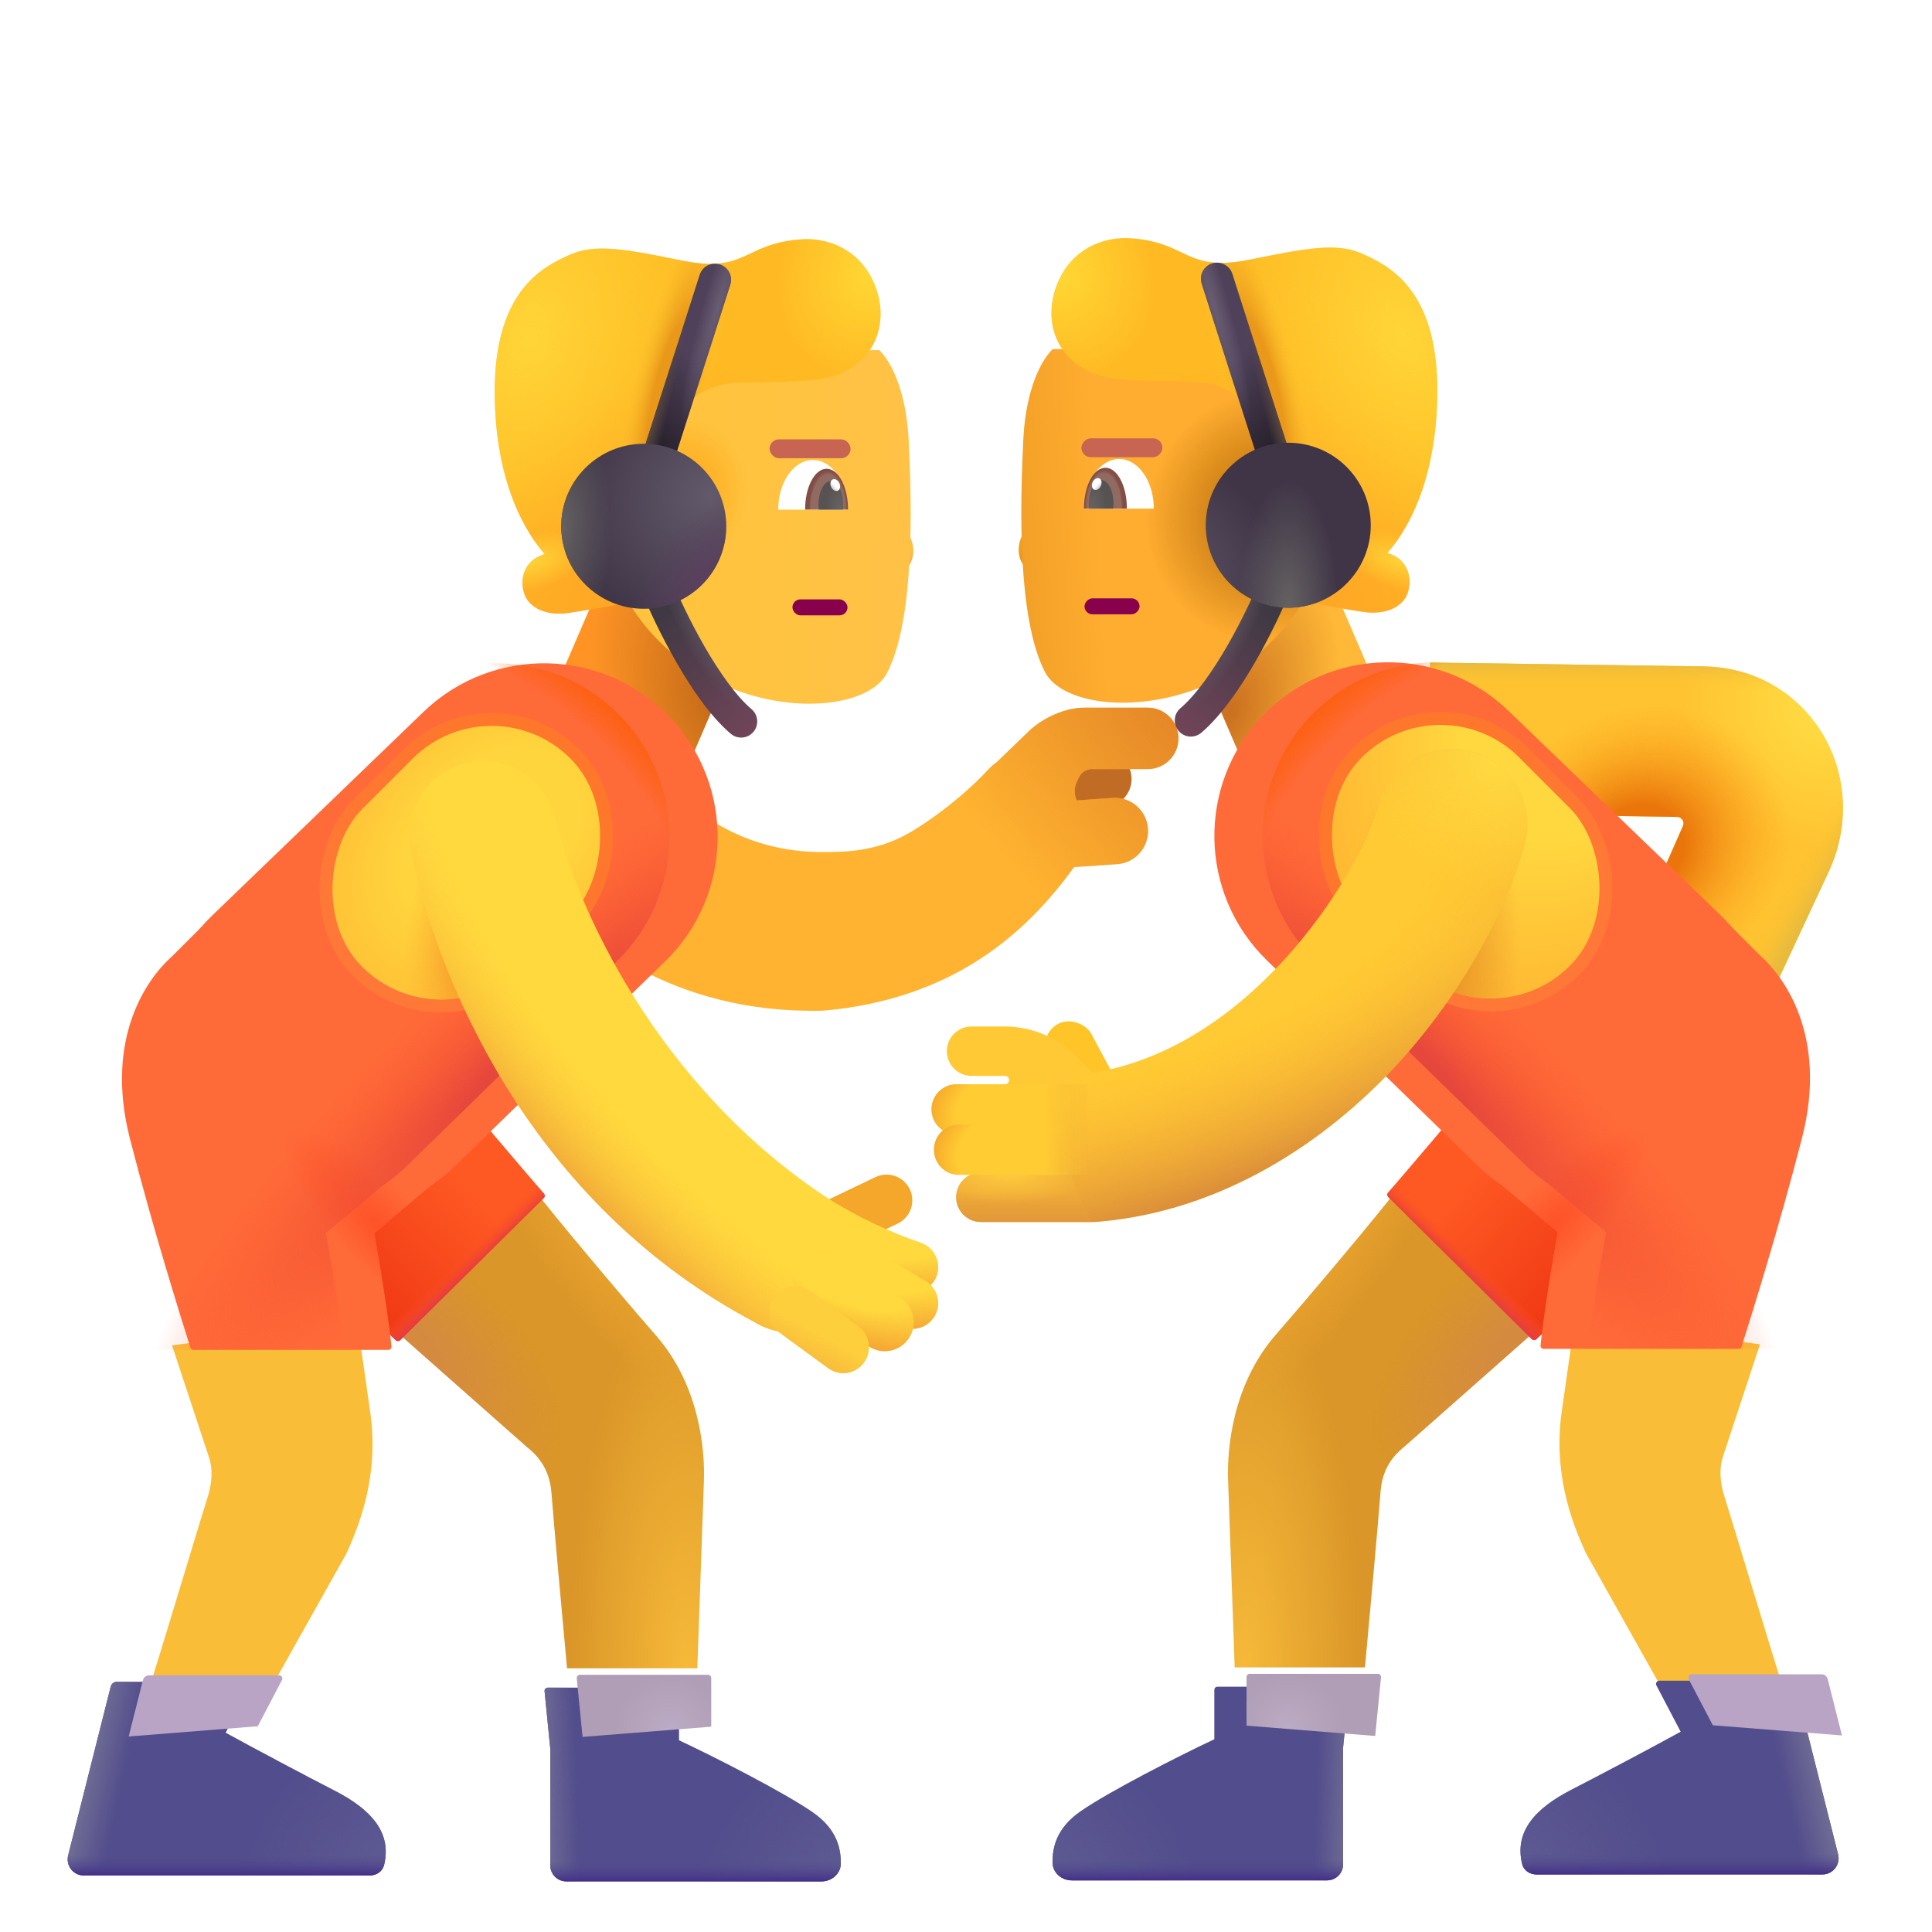 <svg viewBox="1 1 30 30" xmlns="http://www.w3.org/2000/svg">
<path d="M14.955 9.099C14.785 8.939 14.697 8.701 14.675 8.602H14.479V9.825C14.713 9.974 15.047 9.95 15.146 9.727C15.231 9.536 15.167 9.298 14.955 9.099Z" fill="url(#paint0_radial_3987_23624)"/>
<rect width="2.371" height="3.351" transform="matrix(-0.918 -0.396 -0.396 0.918 12.684 10.576)" fill="url(#paint1_radial_3987_23624)"/>
<g filter="url(#filter0_i_3987_23624)">
<path d="M14.711 8.051C14.669 7.18 14.386 6.76 14.253 6.637H10.19L10.122 10.077C11.065 12.384 13.945 12.483 14.375 11.648C14.805 10.814 14.759 9.059 14.711 8.051Z" fill="url(#paint2_linear_3987_23624)"/>
<path d="M14.711 8.051C14.669 7.18 14.386 6.76 14.253 6.637H10.19L10.122 10.077C11.065 12.384 13.945 12.483 14.375 11.648C14.805 10.814 14.759 9.059 14.711 8.051Z" fill="url(#paint3_radial_3987_23624)"/>
</g>
<g filter="url(#filter1_i_3987_23624)">
<path d="M14.546 5.493C14.288 4.963 13.777 4.848 13.475 4.864C12.539 4.915 12.607 5.405 11.586 5.195C10.692 5.011 10.23 4.933 9.847 5.106L9.84 5.11C9.462 5.281 8.682 5.635 8.682 7.23C8.682 8.699 9.207 9.475 9.46 9.753L9.411 9.771C9.158 9.862 9.054 10.13 9.145 10.381C9.223 10.596 9.496 10.72 9.839 10.666C10.231 10.604 10.518 10.551 10.744 10.506C10.871 10.481 10.961 10.37 10.961 10.241V9.031C10.961 8.521 11.321 8.217 11.48 8.126C11.497 7.599 11.659 7.357 11.922 7.23C12.359 7.019 12.495 7.123 13.539 7.06C14.589 6.996 14.87 6.155 14.546 5.493Z" fill="#FFBA23"/>
<path d="M14.546 5.493C14.288 4.963 13.777 4.848 13.475 4.864C12.539 4.915 12.607 5.405 11.586 5.195C10.692 5.011 10.23 4.933 9.847 5.106L9.84 5.11C9.462 5.281 8.682 5.635 8.682 7.23C8.682 8.699 9.207 9.475 9.46 9.753L9.411 9.771C9.158 9.862 9.054 10.13 9.145 10.381C9.223 10.596 9.496 10.72 9.839 10.666C10.231 10.604 10.518 10.551 10.744 10.506C10.871 10.481 10.961 10.37 10.961 10.241V9.031C10.961 8.521 11.321 8.217 11.48 8.126C11.497 7.599 11.659 7.357 11.922 7.23C12.359 7.019 12.495 7.123 13.539 7.06C14.589 6.996 14.87 6.155 14.546 5.493Z" fill="url(#paint4_radial_3987_23624)"/>
<path d="M14.546 5.493C14.288 4.963 13.777 4.848 13.475 4.864C12.539 4.915 12.607 5.405 11.586 5.195C10.692 5.011 10.23 4.933 9.847 5.106L9.84 5.11C9.462 5.281 8.682 5.635 8.682 7.23C8.682 8.699 9.207 9.475 9.46 9.753L9.411 9.771C9.158 9.862 9.054 10.13 9.145 10.381C9.223 10.596 9.496 10.72 9.839 10.666C10.231 10.604 10.518 10.551 10.744 10.506C10.871 10.481 10.961 10.37 10.961 10.241V9.031C10.961 8.521 11.321 8.217 11.48 8.126C11.497 7.599 11.659 7.357 11.922 7.23C12.359 7.019 12.495 7.123 13.539 7.06C14.589 6.996 14.87 6.155 14.546 5.493Z" fill="url(#paint5_radial_3987_23624)"/>
<path d="M14.546 5.493C14.288 4.963 13.777 4.848 13.475 4.864C12.539 4.915 12.607 5.405 11.586 5.195C10.692 5.011 10.23 4.933 9.847 5.106L9.84 5.11C9.462 5.281 8.682 5.635 8.682 7.23C8.682 8.699 9.207 9.475 9.46 9.753L9.411 9.771C9.158 9.862 9.054 10.13 9.145 10.381C9.223 10.596 9.496 10.72 9.839 10.666C10.231 10.604 10.518 10.551 10.744 10.506C10.871 10.481 10.961 10.37 10.961 10.241V9.031C10.961 8.521 11.321 8.217 11.48 8.126C11.497 7.599 11.659 7.357 11.922 7.23C12.359 7.019 12.495 7.123 13.539 7.06C14.589 6.996 14.87 6.155 14.546 5.493Z" fill="url(#paint6_radial_3987_23624)"/>
<path d="M14.546 5.493C14.288 4.963 13.777 4.848 13.475 4.864C12.539 4.915 12.607 5.405 11.586 5.195C10.692 5.011 10.23 4.933 9.847 5.106L9.84 5.11C9.462 5.281 8.682 5.635 8.682 7.23C8.682 8.699 9.207 9.475 9.46 9.753L9.411 9.771C9.158 9.862 9.054 10.13 9.145 10.381C9.223 10.596 9.496 10.72 9.839 10.666C10.231 10.604 10.518 10.551 10.744 10.506C10.871 10.481 10.961 10.37 10.961 10.241V9.031C10.961 8.521 11.321 8.217 11.48 8.126C11.497 7.599 11.659 7.357 11.922 7.23C12.359 7.019 12.495 7.123 13.539 7.06C14.589 6.996 14.87 6.155 14.546 5.493Z" fill="url(#paint7_radial_3987_23624)"/>
<path d="M14.546 5.493C14.288 4.963 13.777 4.848 13.475 4.864C12.539 4.915 12.607 5.405 11.586 5.195C10.692 5.011 10.23 4.933 9.847 5.106L9.84 5.11C9.462 5.281 8.682 5.635 8.682 7.23C8.682 8.699 9.207 9.475 9.46 9.753L9.411 9.771C9.158 9.862 9.054 10.13 9.145 10.381C9.223 10.596 9.496 10.72 9.839 10.666C10.231 10.604 10.518 10.551 10.744 10.506C10.871 10.481 10.961 10.37 10.961 10.241V9.031C10.961 8.521 11.321 8.217 11.48 8.126C11.497 7.599 11.659 7.357 11.922 7.23C12.359 7.019 12.495 7.123 13.539 7.06C14.589 6.996 14.87 6.155 14.546 5.493Z" fill="url(#paint8_radial_3987_23624)"/>
</g>
<path d="M11.694 9.632L11.477 8.067C11.096 8.124 10.804 8.452 10.804 8.848C10.804 9.284 11.158 9.638 11.595 9.638C11.629 9.638 11.662 9.636 11.694 9.632Z" fill="url(#paint9_radial_3987_23624)"/>
<path d="M14.16 8.914H13.084C13.084 8.488 13.325 8.143 13.622 8.143C13.919 8.143 14.16 8.488 14.16 8.914Z" fill="white"/>
<path d="M13.502 8.913L13.502 8.909C13.502 8.561 13.651 8.279 13.835 8.279C14.019 8.279 14.168 8.561 14.168 8.909L14.168 8.913H13.502Z" fill="url(#paint10_radial_3987_23624)"/>
<path d="M13.715 8.913C13.712 8.888 13.71 8.862 13.71 8.835C13.71 8.633 13.796 8.47 13.901 8.47C14.007 8.47 14.092 8.633 14.092 8.835C14.092 8.862 14.091 8.888 14.088 8.913H13.715Z" fill="url(#paint11_radial_3987_23624)"/>
<ellipse rx="0.07" ry="0.096" transform="matrix(-0.909 0.416 0.417 0.909 13.97 8.532)" fill="url(#paint12_linear_3987_23624)"/>
<g filter="url(#filter2_i_3987_23624)">
<path d="M16.471 12.964L15.879 13.534L16.177 14.649L17.602 14.143L17.523 14.027C17.461 13.935 17.451 13.816 17.498 13.716L17.528 13.652C17.562 13.58 17.635 13.534 17.714 13.534H18.133C18.375 13.534 18.571 13.338 18.571 13.097C18.571 12.855 18.375 12.66 18.133 12.66H17.227C16.894 12.66 16.584 12.863 16.471 12.964Z" fill="#C16C25"/>
</g>
<g filter="url(#filter3_ii_3987_23624)">
<path d="M16.074 13.137L16.61 12.621C16.733 12.51 17.071 12.289 17.434 12.289H18.422C18.685 12.289 18.899 12.502 18.899 12.766C18.899 13.029 18.685 13.242 18.422 13.242H17.556C17.47 13.242 17.391 13.292 17.354 13.371L17.321 13.44C17.278 13.532 17.278 13.637 17.319 13.728L17.876 13.69C18.16 13.67 18.406 13.884 18.426 14.169C18.445 14.453 18.231 14.699 17.947 14.719L17.277 14.765C16.538 15.791 15.393 16.82 13.375 16.994C10.989 17.05 9.663 15.812 9.117 15.303C9.077 15.265 9.041 15.231 9.009 15.202C8.965 15.163 8.931 15.132 8.906 15.111C8.418 14.705 8.351 13.98 8.757 13.492C9.162 13.003 9.887 12.936 10.376 13.342C10.399 13.361 10.453 13.329 10.509 13.296C10.573 13.258 10.641 13.218 10.672 13.245C10.726 13.292 10.782 13.344 10.843 13.399C11.339 13.854 12.078 14.531 13.375 14.531C13.766 14.531 14.259 14.518 14.783 14.195C15.293 13.881 15.72 13.496 15.95 13.245C15.993 13.198 16.035 13.163 16.074 13.137Z" fill="#FFB330"/>
<path d="M16.074 13.137L16.61 12.621C16.733 12.51 17.071 12.289 17.434 12.289H18.422C18.685 12.289 18.899 12.502 18.899 12.766C18.899 13.029 18.685 13.242 18.422 13.242H17.556C17.47 13.242 17.391 13.292 17.354 13.371L17.321 13.44C17.278 13.532 17.278 13.637 17.319 13.728L17.876 13.69C18.16 13.67 18.406 13.884 18.426 14.169C18.445 14.453 18.231 14.699 17.947 14.719L17.277 14.765C16.538 15.791 15.393 16.82 13.375 16.994C10.989 17.05 9.663 15.812 9.117 15.303C9.077 15.265 9.041 15.231 9.009 15.202C8.965 15.163 8.931 15.132 8.906 15.111C8.418 14.705 8.351 13.98 8.757 13.492C9.162 13.003 9.887 12.936 10.376 13.342C10.399 13.361 10.453 13.329 10.509 13.296C10.573 13.258 10.641 13.218 10.672 13.245C10.726 13.292 10.782 13.344 10.843 13.399C11.339 13.854 12.078 14.531 13.375 14.531C13.766 14.531 14.259 14.518 14.783 14.195C15.293 13.881 15.72 13.496 15.95 13.245C15.993 13.198 16.035 13.163 16.074 13.137Z" fill="url(#paint13_radial_3987_23624)"/>
</g>
<path d="M9.172 23.461L7.133 21.656L9.289 19.469C9.637 19.918 10.512 20.965 11.192 21.746C11.862 22.516 11.95 23.516 11.93 24.008L11.828 26.906H9.805C9.737 26.172 9.594 24.598 9.563 24.18C9.531 23.761 9.301 23.566 9.172 23.461Z" fill="url(#paint14_radial_3987_23624)"/>
<path d="M9.172 23.461L7.133 21.656L9.289 19.469C9.637 19.918 10.512 20.965 11.192 21.746C11.862 22.516 11.95 23.516 11.93 24.008L11.828 26.906H9.805C9.737 26.172 9.594 24.598 9.563 24.18C9.531 23.761 9.301 23.566 9.172 23.461Z" fill="url(#paint15_radial_3987_23624)"/>
<path d="M9.172 23.461L7.133 21.656L9.289 19.469C9.637 19.918 10.512 20.965 11.192 21.746C11.862 22.516 11.95 23.516 11.93 24.008L11.828 26.906H9.805C9.737 26.172 9.594 24.598 9.563 24.18C9.531 23.761 9.301 23.566 9.172 23.461Z" fill="url(#paint16_radial_3987_23624)"/>
<path d="M7.145 21.811L6.063 20.805L4.914 19.781L8.047 17.875C8.291 18.185 9.062 19.089 9.447 19.535C9.464 19.555 9.462 19.585 9.444 19.603L7.214 21.81C7.195 21.829 7.164 21.829 7.145 21.811Z" fill="url(#paint17_linear_3987_23624)"/>
<path d="M7.145 21.811L6.063 20.805L4.914 19.781L8.047 17.875C8.291 18.185 9.062 19.089 9.447 19.535C9.464 19.555 9.462 19.585 9.444 19.603L7.214 21.81C7.195 21.829 7.164 21.829 7.145 21.811Z" fill="url(#paint18_linear_3987_23624)"/>
<path d="M7.145 21.811L6.063 20.805L4.914 19.781L8.047 17.875C8.291 18.185 9.062 19.089 9.447 19.535C9.464 19.555 9.462 19.585 9.444 19.603L7.214 21.81C7.195 21.829 7.164 21.829 7.145 21.811Z" fill="url(#paint19_linear_3987_23624)"/>
<g filter="url(#filter4_ii_3987_23624)">
<path d="M3.891 23.617L3.321 21.891L6.196 21.5C6.209 21.594 6.267 22.011 6.399 22.93C6.53 23.848 6.274 24.594 6.024 25.133L4.805 27.305H2.938C3.183 26.534 3.781 24.535 3.867 24.273C3.953 24.012 3.953 23.793 3.891 23.617Z" fill="#FABD38"/>
</g>
<g filter="url(#filter5_i_3987_23624)">
<path d="M6.826 12.054C7.902 11.018 9.615 11.053 10.647 12.133C11.668 13.203 11.638 14.895 10.579 15.927L7.317 19.105C6.241 20.153 4.517 20.126 3.475 19.044C2.437 17.967 2.469 16.252 3.547 15.214L6.826 12.054Z" fill="#FF6A39"/>
</g>
<g filter="url(#filter6_i_3987_23624)">
<path d="M2.928 15.844L3.592 15.18L7.272 19.133L6.061 20.148C6.061 20.148 6.254 21.192 6.329 21.906C6.332 21.936 6.309 21.961 6.28 21.961H3.254C3.232 21.961 3.213 21.947 3.207 21.926C3.047 21.421 2.642 20.135 2.269 18.688C1.86 17.096 2.556 16.169 2.928 15.844Z" fill="#FF6A39"/>
<path d="M2.928 15.844L3.592 15.18L7.272 19.133L6.061 20.148C6.061 20.148 6.254 21.192 6.329 21.906C6.332 21.936 6.309 21.961 6.28 21.961H3.254C3.232 21.961 3.213 21.947 3.207 21.926C3.047 21.421 2.642 20.135 2.269 18.688C1.86 17.096 2.556 16.169 2.928 15.844Z" fill="url(#paint20_radial_3987_23624)"/>
</g>
<path d="M10.647 12.133C9.615 11.053 7.901 11.018 6.826 12.054L3.592 15.18L3.547 15.214C3.48 15.278 3.418 15.344 3.359 15.413L2.928 15.844C2.556 16.169 1.86 17.096 2.269 18.688C2.641 20.135 3.047 21.421 3.207 21.927C3.21 21.938 3.217 21.947 3.226 21.953C3.235 21.958 3.244 21.961 3.254 21.961H6.279C6.309 21.961 6.332 21.936 6.329 21.906C6.255 21.192 6.061 20.148 6.061 20.148L6.937 19.414C7.07 19.324 7.197 19.221 7.317 19.105L10.578 15.927C11.638 14.895 11.668 13.203 10.647 12.133Z" fill="url(#paint21_radial_3987_23624)"/>
<path d="M10.647 12.133C9.615 11.053 7.901 11.018 6.826 12.054L3.592 15.18L3.547 15.214C3.48 15.278 3.418 15.344 3.359 15.413L2.928 15.844C2.556 16.169 1.86 17.096 2.269 18.688C2.641 20.135 3.047 21.421 3.207 21.927C3.21 21.938 3.217 21.947 3.226 21.953C3.235 21.958 3.244 21.961 3.254 21.961H6.279C6.309 21.961 6.332 21.936 6.329 21.906C6.255 21.192 6.061 20.148 6.061 20.148L6.937 19.414C7.07 19.324 7.197 19.221 7.317 19.105L10.578 15.927C11.638 14.895 11.668 13.203 10.647 12.133Z" fill="url(#paint22_radial_3987_23624)"/>
<g filter="url(#filter7_i_3987_23624)">
<path d="M2.919 26.99L2.258 29.611C2.219 29.769 2.338 29.922 2.501 29.922H6.942C7.044 29.922 7.138 29.861 7.163 29.763C7.289 29.26 6.966 28.897 6.399 28.606C5.982 28.392 5.105 27.927 4.704 27.705L5.079 26.987C5.097 26.954 5.073 26.914 5.035 26.914H3.016C2.97 26.914 2.93 26.945 2.919 26.99Z" fill="#524D8C"/>
<path d="M2.919 26.99L2.258 29.611C2.219 29.769 2.338 29.922 2.501 29.922H6.942C7.044 29.922 7.138 29.861 7.163 29.763C7.289 29.26 6.966 28.897 6.399 28.606C5.982 28.392 5.105 27.927 4.704 27.705L5.079 26.987C5.097 26.954 5.073 26.914 5.035 26.914H3.016C2.97 26.914 2.93 26.945 2.919 26.99Z" fill="url(#paint23_linear_3987_23624)"/>
<path d="M2.919 26.99L2.258 29.611C2.219 29.769 2.338 29.922 2.501 29.922H6.942C7.044 29.922 7.138 29.861 7.163 29.763C7.289 29.26 6.966 28.897 6.399 28.606C5.982 28.392 5.105 27.927 4.704 27.705L5.079 26.987C5.097 26.954 5.073 26.914 5.035 26.914H3.016C2.97 26.914 2.93 26.945 2.919 26.99Z" fill="url(#paint24_radial_3987_23624)"/>
<path d="M2.919 26.99L2.258 29.611C2.219 29.769 2.338 29.922 2.501 29.922H6.942C7.044 29.922 7.138 29.861 7.163 29.763C7.289 29.26 6.966 28.897 6.399 28.606C5.982 28.392 5.105 27.927 4.704 27.705L5.079 26.987C5.097 26.954 5.073 26.914 5.035 26.914H3.016C2.97 26.914 2.93 26.945 2.919 26.99Z" fill="url(#paint25_linear_3987_23624)"/>
</g>
<g filter="url(#filter8_i_3987_23624)">
<path d="M4.703 27.705L5.079 26.987C5.096 26.954 5.073 26.914 5.035 26.914H3.016C2.97 26.914 2.93 26.945 2.919 26.99L2.698 27.864L4.703 27.705Z" fill="#BAA4C5"/>
</g>
<g filter="url(#filter9_i_3987_23624)">
<path d="M9.844 27.851L9.756 26.961C9.753 26.932 9.776 26.906 9.806 26.906H11.794C11.822 26.906 11.844 26.929 11.844 26.956V27.723C12.403 27.984 13.471 28.53 13.918 28.84C14.296 29.101 14.359 29.403 14.356 29.641C14.353 29.796 14.213 29.914 14.058 29.914H10.094C9.956 29.914 9.844 29.802 9.844 29.664V27.851Z" fill="#524D8C"/>
<path d="M9.844 27.851L9.756 26.961C9.753 26.932 9.776 26.906 9.806 26.906H11.794C11.822 26.906 11.844 26.929 11.844 26.956V27.723C12.403 27.984 13.471 28.53 13.918 28.84C14.296 29.101 14.359 29.403 14.356 29.641C14.353 29.796 14.213 29.914 14.058 29.914H10.094C9.956 29.914 9.844 29.802 9.844 29.664V27.851Z" fill="url(#paint26_linear_3987_23624)"/>
<path d="M9.844 27.851L9.756 26.961C9.753 26.932 9.776 26.906 9.806 26.906H11.794C11.822 26.906 11.844 26.929 11.844 26.956V27.723C12.403 27.984 13.471 28.53 13.918 28.84C14.296 29.101 14.359 29.403 14.356 29.641C14.353 29.796 14.213 29.914 14.058 29.914H10.094C9.956 29.914 9.844 29.802 9.844 29.664V27.851Z" fill="url(#paint27_radial_3987_23624)"/>
<path d="M9.844 27.851L9.756 26.961C9.753 26.932 9.776 26.906 9.806 26.906H11.794C11.822 26.906 11.844 26.929 11.844 26.956V27.723C12.403 27.984 13.471 28.53 13.918 28.84C14.296 29.101 14.359 29.403 14.356 29.641C14.353 29.796 14.213 29.914 14.058 29.914H10.094C9.956 29.914 9.844 29.802 9.844 29.664V27.851Z" fill="url(#paint28_linear_3987_23624)"/>
</g>
<g filter="url(#filter10_i_3987_23624)">
<path d="M11.844 27.712V26.956C11.844 26.938 11.834 26.922 11.819 26.913C11.812 26.909 11.803 26.906 11.794 26.906H9.805C9.776 26.906 9.753 26.932 9.756 26.961L9.844 27.851V27.871L11.844 27.712Z" fill="url(#paint29_radial_3987_23624)"/>
</g>
<g filter="url(#filter11_f_3987_23624)">
<rect x="8.633" y="11.554" width="3.464" height="4.574" rx="1.732" transform="rotate(45 8.633 11.554)" stroke="url(#paint30_linear_3987_23624)" stroke-width="0.4"/>
</g>
<rect x="8.633" y="11.554" width="3.464" height="4.574" rx="1.732" transform="rotate(45 8.633 11.554)" fill="url(#paint31_radial_3987_23624)"/>
<rect x="8.633" y="11.554" width="3.464" height="4.574" rx="1.732" transform="rotate(45 8.633 11.554)" fill="url(#paint32_radial_3987_23624)"/>
<path fill-rule="evenodd" clip-rule="evenodd" d="M12.178 5.106C12.309 5.148 12.382 5.288 12.34 5.42L11.391 8.389C11.349 8.52 11.208 8.593 11.076 8.551C10.945 8.509 10.873 8.368 10.915 8.236L11.864 5.268C11.906 5.136 12.046 5.064 12.178 5.106Z" fill="url(#paint33_linear_3987_23624)"/>
<path fill-rule="evenodd" clip-rule="evenodd" d="M12.178 5.106C12.309 5.148 12.382 5.288 12.34 5.42L11.391 8.389C11.349 8.52 11.208 8.593 11.076 8.551C10.945 8.509 10.873 8.368 10.915 8.236L11.864 5.268C11.906 5.136 12.046 5.064 12.178 5.106Z" fill="url(#paint34_radial_3987_23624)"/>
<path fill-rule="evenodd" clip-rule="evenodd" d="M12.178 5.106C12.309 5.148 12.382 5.288 12.34 5.42L11.391 8.389C11.349 8.52 11.208 8.593 11.076 8.551C10.945 8.509 10.873 8.368 10.915 8.236L11.864 5.268C11.906 5.136 12.046 5.064 12.178 5.106Z" fill="url(#paint35_radial_3987_23624)"/>
<path fill-rule="evenodd" clip-rule="evenodd" d="M11.102 9.862C11.229 9.81 11.375 9.872 11.427 10C11.528 10.247 11.712 10.645 11.938 11.038C12.168 11.437 12.426 11.805 12.671 12.013C12.775 12.103 12.788 12.261 12.698 12.366C12.609 12.47 12.451 12.483 12.346 12.393C12.034 12.127 11.74 11.697 11.505 11.287C11.266 10.873 11.072 10.454 10.964 10.188C10.912 10.06 10.974 9.914 11.102 9.862Z" fill="url(#paint36_linear_3987_23624)"/>
<path fill-rule="evenodd" clip-rule="evenodd" d="M11.102 9.862C11.229 9.81 11.375 9.872 11.427 10C11.528 10.247 11.712 10.645 11.938 11.038C12.168 11.437 12.426 11.805 12.671 12.013C12.775 12.103 12.788 12.261 12.698 12.366C12.609 12.47 12.451 12.483 12.346 12.393C12.034 12.127 11.74 11.697 11.505 11.287C11.266 10.873 11.072 10.454 10.964 10.188C10.912 10.06 10.974 9.914 11.102 9.862Z" fill="url(#paint37_radial_3987_23624)"/>
<circle cx="10.996" cy="9.172" r="1.281" fill="url(#paint38_radial_3987_23624)"/>
<circle cx="10.996" cy="9.172" r="1.281" fill="url(#paint39_radial_3987_23624)"/>
<circle cx="10.996" cy="9.172" r="1.281" fill="url(#paint40_radial_3987_23624)"/>
<g filter="url(#filter12_i_3987_23624)">
<rect x="12.95" y="7.922" width="1.258" height="0.293" rx="0.146" fill="#C76452"/>
</g>
<rect x="13.305" y="10.307" width="0.855" height="0.248" rx="0.124" fill="#87014D"/>
<g filter="url(#filter13_i_3987_23624)">
<path fill-rule="evenodd" clip-rule="evenodd" d="M15.127 19.616C15.222 19.816 15.138 20.055 14.939 20.15L13.943 20.626C13.743 20.722 13.505 20.637 13.409 20.438C13.314 20.239 13.398 20 13.597 19.905L14.593 19.428C14.793 19.333 15.031 19.417 15.127 19.616Z" fill="#F4A72A"/>
</g>
<path fill-rule="evenodd" clip-rule="evenodd" d="M8.229 12.851C8.846 12.702 9.468 13.081 9.618 13.698C9.948 15.059 11.188 17.86 13.86 19.61C14.399 19.945 14.625 20.615 14.289 21.154C13.954 21.694 13.245 21.859 12.705 21.524C9.414 19.774 7.891 16.547 7.382 14.24C7.233 13.623 7.612 13.001 8.229 12.851Z" fill="#FFD93E"/>
<path fill-rule="evenodd" clip-rule="evenodd" d="M8.229 12.851C8.846 12.702 9.468 13.081 9.618 13.698C9.948 15.059 11.188 17.86 13.86 19.61C14.399 19.945 14.625 20.615 14.289 21.154C13.954 21.694 13.245 21.859 12.705 21.524C9.414 19.774 7.891 16.547 7.382 14.24C7.233 13.623 7.612 13.001 8.229 12.851Z" fill="url(#paint41_radial_3987_23624)"/>
<path fill-rule="evenodd" clip-rule="evenodd" d="M13.373 19.785C13.488 19.596 13.733 19.535 13.922 19.65C14.327 19.895 14.782 20.12 15.298 20.297C15.507 20.369 15.618 20.596 15.547 20.805C15.475 21.014 15.248 21.126 15.039 21.054C14.461 20.856 13.955 20.605 13.508 20.334C13.319 20.22 13.259 19.974 13.373 19.785Z" fill="#FFD93E"/>
<path fill-rule="evenodd" clip-rule="evenodd" d="M13.373 19.785C13.488 19.596 13.733 19.535 13.922 19.65C14.327 19.895 14.782 20.12 15.298 20.297C15.507 20.369 15.618 20.596 15.547 20.805C15.475 21.014 15.248 21.126 15.039 21.054C14.461 20.856 13.955 20.605 13.508 20.334C13.319 20.22 13.259 19.974 13.373 19.785Z" fill="url(#paint42_radial_3987_23624)"/>
<path fill-rule="evenodd" clip-rule="evenodd" d="M13.609 20.317C13.721 20.126 13.966 20.063 14.156 20.175L15.371 20.89C15.562 21.002 15.625 21.247 15.513 21.437C15.401 21.628 15.156 21.691 14.966 21.579L13.751 20.864C13.56 20.752 13.497 20.507 13.609 20.317Z" fill="#FFD93E"/>
<path fill-rule="evenodd" clip-rule="evenodd" d="M13.609 20.317C13.721 20.126 13.966 20.063 14.156 20.175L15.371 20.89C15.562 21.002 15.625 21.247 15.513 21.437C15.401 21.628 15.156 21.691 14.966 21.579L13.751 20.864C13.56 20.752 13.497 20.507 13.609 20.317Z" fill="url(#paint43_radial_3987_23624)"/>
<path fill-rule="evenodd" clip-rule="evenodd" d="M13.393 20.623C13.532 20.417 13.811 20.363 14.017 20.502L14.99 21.158C15.196 21.297 15.25 21.577 15.111 21.783C14.972 21.989 14.693 22.043 14.487 21.904L13.514 21.248C13.308 21.109 13.254 20.829 13.393 20.623Z" fill="#FFD93E"/>
<path fill-rule="evenodd" clip-rule="evenodd" d="M13.393 20.623C13.532 20.417 13.811 20.363 14.017 20.502L14.99 21.158C15.196 21.297 15.25 21.577 15.111 21.783C14.972 21.989 14.693 22.043 14.487 21.904L13.514 21.248C13.308 21.109 13.254 20.829 13.393 20.623Z" fill="url(#paint44_radial_3987_23624)"/>
<path fill-rule="evenodd" clip-rule="evenodd" d="M13.025 21.138C13.156 20.96 13.406 20.922 13.585 21.052L14.331 21.599C14.509 21.73 14.547 21.98 14.417 22.158C14.286 22.336 14.036 22.375 13.858 22.244L13.112 21.698C12.933 21.567 12.895 21.317 13.025 21.138Z" fill="#FECF3D"/>
<path fill-rule="evenodd" clip-rule="evenodd" d="M13.025 21.138C13.156 20.96 13.406 20.922 13.585 21.052L14.331 21.599C14.509 21.73 14.547 21.98 14.417 22.158C14.286 22.336 14.036 22.375 13.858 22.244L13.112 21.698C12.933 21.567 12.895 21.317 13.025 21.138Z" fill="url(#paint45_linear_3987_23624)"/>
<path fill-rule="evenodd" clip-rule="evenodd" d="M27.133 13.826C27.162 13.76 27.115 13.686 27.043 13.685L23.17 13.628L23.205 11.288L27.454 11.348C29.108 11.372 30.108 13.074 29.374 14.582L28.188 17.127L26.126 16.108L27.133 13.826Z" fill="url(#paint46_radial_3987_23624)"/>
<path fill-rule="evenodd" clip-rule="evenodd" d="M27.133 13.826C27.162 13.76 27.115 13.686 27.043 13.685L23.17 13.628L23.205 11.288L27.454 11.348C29.108 11.372 30.108 13.074 29.374 14.582L28.188 17.127L26.126 16.108L27.133 13.826Z" fill="url(#paint47_radial_3987_23624)"/>
<path fill-rule="evenodd" clip-rule="evenodd" d="M27.133 13.826C27.162 13.76 27.115 13.686 27.043 13.685L23.17 13.628L23.205 11.288L27.454 11.348C29.108 11.372 30.108 13.074 29.374 14.582L28.188 17.127L26.126 16.108L27.133 13.826Z" fill="url(#paint48_linear_3987_23624)"/>
<path fill-rule="evenodd" clip-rule="evenodd" d="M27.133 13.826C27.162 13.76 27.115 13.686 27.043 13.685L23.17 13.628L23.205 11.288L27.454 11.348C29.108 11.372 30.108 13.074 29.374 14.582L28.188 17.127L26.126 16.108L27.133 13.826Z" fill="url(#paint49_linear_3987_23624)"/>
<g filter="url(#filter14_i_3987_23624)">
<rect x="17.093" y="17.229" width="0.764" height="1.4" rx="0.382" transform="rotate(-28.166 17.093 17.229)" fill="#FFC427"/>
</g>
<path d="M17.045 9.083C17.215 8.923 17.303 8.685 17.326 8.586H17.521V9.809C17.287 9.958 16.953 9.935 16.854 9.712C16.769 9.521 16.833 9.283 17.045 9.083Z" fill="url(#paint50_radial_3987_23624)"/>
<rect x="19.316" y="10.56" width="2.371" height="3.351" transform="rotate(-23.31 19.316 10.56)" fill="url(#paint51_radial_3987_23624)"/>
<g filter="url(#filter15_i_3987_23624)">
<path d="M17.289 8.035C17.331 7.164 17.614 6.744 17.747 6.621H21.81L21.878 10.061C20.935 12.368 18.055 12.467 17.625 11.633C17.195 10.798 17.241 9.044 17.289 8.035Z" fill="url(#paint52_linear_3987_23624)"/>
<path d="M17.289 8.035C17.331 7.164 17.614 6.744 17.747 6.621H21.81L21.878 10.061C20.935 12.368 18.055 12.467 17.625 11.633C17.195 10.798 17.241 9.044 17.289 8.035Z" fill="url(#paint53_radial_3987_23624)"/>
<path d="M17.289 8.035C17.331 7.164 17.614 6.744 17.747 6.621H21.81L21.878 10.061C20.935 12.368 18.055 12.467 17.625 11.633C17.195 10.798 17.241 9.044 17.289 8.035Z" fill="url(#paint54_radial_3987_23624)"/>
</g>
<g filter="url(#filter16_i_3987_23624)">
<path d="M17.454 5.477C17.712 4.947 18.223 4.832 18.525 4.848C19.461 4.899 19.393 5.39 20.414 5.18C21.308 4.996 21.77 4.917 22.153 5.091L22.16 5.094C22.538 5.265 23.318 5.619 23.318 7.214C23.318 8.684 22.793 9.46 22.54 9.737L22.59 9.755C22.842 9.846 22.945 10.114 22.855 10.366C22.777 10.581 22.504 10.704 22.161 10.65C21.769 10.589 21.482 10.535 21.256 10.49C21.129 10.465 21.038 10.354 21.038 10.225V9.015C21.038 8.505 20.679 8.201 20.52 8.11C20.503 7.584 20.341 7.342 20.078 7.214C19.641 7.003 19.505 7.108 18.462 7.044C17.411 6.981 17.13 6.14 17.454 5.477Z" fill="#FFBA23"/>
<path d="M17.454 5.477C17.712 4.947 18.223 4.832 18.525 4.848C19.461 4.899 19.393 5.39 20.414 5.18C21.308 4.996 21.77 4.917 22.153 5.091L22.16 5.094C22.538 5.265 23.318 5.619 23.318 7.214C23.318 8.684 22.793 9.46 22.54 9.737L22.59 9.755C22.842 9.846 22.945 10.114 22.855 10.366C22.777 10.581 22.504 10.704 22.161 10.65C21.769 10.589 21.482 10.535 21.256 10.49C21.129 10.465 21.038 10.354 21.038 10.225V9.015C21.038 8.505 20.679 8.201 20.52 8.11C20.503 7.584 20.341 7.342 20.078 7.214C19.641 7.003 19.505 7.108 18.462 7.044C17.411 6.981 17.13 6.14 17.454 5.477Z" fill="url(#paint55_radial_3987_23624)"/>
<path d="M17.454 5.477C17.712 4.947 18.223 4.832 18.525 4.848C19.461 4.899 19.393 5.39 20.414 5.18C21.308 4.996 21.77 4.917 22.153 5.091L22.16 5.094C22.538 5.265 23.318 5.619 23.318 7.214C23.318 8.684 22.793 9.46 22.54 9.737L22.59 9.755C22.842 9.846 22.945 10.114 22.855 10.366C22.777 10.581 22.504 10.704 22.161 10.65C21.769 10.589 21.482 10.535 21.256 10.49C21.129 10.465 21.038 10.354 21.038 10.225V9.015C21.038 8.505 20.679 8.201 20.52 8.11C20.503 7.584 20.341 7.342 20.078 7.214C19.641 7.003 19.505 7.108 18.462 7.044C17.411 6.981 17.13 6.14 17.454 5.477Z" fill="url(#paint56_radial_3987_23624)"/>
<path d="M17.454 5.477C17.712 4.947 18.223 4.832 18.525 4.848C19.461 4.899 19.393 5.39 20.414 5.18C21.308 4.996 21.77 4.917 22.153 5.091L22.16 5.094C22.538 5.265 23.318 5.619 23.318 7.214C23.318 8.684 22.793 9.46 22.54 9.737L22.59 9.755C22.842 9.846 22.945 10.114 22.855 10.366C22.777 10.581 22.504 10.704 22.161 10.65C21.769 10.589 21.482 10.535 21.256 10.49C21.129 10.465 21.038 10.354 21.038 10.225V9.015C21.038 8.505 20.679 8.201 20.52 8.11C20.503 7.584 20.341 7.342 20.078 7.214C19.641 7.003 19.505 7.108 18.462 7.044C17.411 6.981 17.13 6.14 17.454 5.477Z" fill="url(#paint57_radial_3987_23624)"/>
<path d="M17.454 5.477C17.712 4.947 18.223 4.832 18.525 4.848C19.461 4.899 19.393 5.39 20.414 5.18C21.308 4.996 21.77 4.917 22.153 5.091L22.16 5.094C22.538 5.265 23.318 5.619 23.318 7.214C23.318 8.684 22.793 9.46 22.54 9.737L22.59 9.755C22.842 9.846 22.945 10.114 22.855 10.366C22.777 10.581 22.504 10.704 22.161 10.65C21.769 10.589 21.482 10.535 21.256 10.49C21.129 10.465 21.038 10.354 21.038 10.225V9.015C21.038 8.505 20.679 8.201 20.52 8.11C20.503 7.584 20.341 7.342 20.078 7.214C19.641 7.003 19.505 7.108 18.462 7.044C17.411 6.981 17.13 6.14 17.454 5.477Z" fill="url(#paint58_radial_3987_23624)"/>
<path d="M17.454 5.477C17.712 4.947 18.223 4.832 18.525 4.848C19.461 4.899 19.393 5.39 20.414 5.18C21.308 4.996 21.77 4.917 22.153 5.091L22.16 5.094C22.538 5.265 23.318 5.619 23.318 7.214C23.318 8.684 22.793 9.46 22.54 9.737L22.59 9.755C22.842 9.846 22.945 10.114 22.855 10.366C22.777 10.581 22.504 10.704 22.161 10.65C21.769 10.589 21.482 10.535 21.256 10.49C21.129 10.465 21.038 10.354 21.038 10.225V9.015C21.038 8.505 20.679 8.201 20.52 8.11C20.503 7.584 20.341 7.342 20.078 7.214C19.641 7.003 19.505 7.108 18.462 7.044C17.411 6.981 17.13 6.14 17.454 5.477Z" fill="url(#paint59_radial_3987_23624)"/>
</g>
<path d="M20.306 9.616L20.523 8.051C20.904 8.108 21.196 8.436 21.196 8.833C21.196 9.269 20.842 9.623 20.405 9.623C20.372 9.623 20.338 9.62 20.306 9.616Z" fill="url(#paint60_radial_3987_23624)"/>
<path d="M17.84 8.898H18.916C18.916 8.473 18.675 8.127 18.378 8.127C18.081 8.127 17.84 8.473 17.84 8.898Z" fill="white"/>
<path d="M18.498 8.897L18.498 8.893C18.498 8.545 18.349 8.263 18.165 8.263C17.981 8.263 17.832 8.545 17.832 8.893L17.832 8.897H18.498Z" fill="url(#paint61_radial_3987_23624)"/>
<path d="M18.285 8.898C18.288 8.872 18.29 8.846 18.29 8.819C18.29 8.618 18.204 8.454 18.099 8.454C17.993 8.454 17.908 8.618 17.908 8.819C17.908 8.846 17.91 8.872 17.912 8.898H18.285Z" fill="url(#paint62_radial_3987_23624)"/>
<ellipse rx="0.07" ry="0.096" transform="matrix(0.909 0.416 -0.417 0.909 18.03 8.516)" fill="url(#paint63_linear_3987_23624)"/>
<path d="M22.828 23.445L24.867 21.641L22.711 19.453C22.363 19.902 21.488 20.949 20.808 21.73C20.138 22.501 20.05 23.5 20.07 23.992L20.172 26.891H22.195C22.263 26.156 22.406 24.583 22.437 24.164C22.468 23.745 22.699 23.551 22.828 23.445Z" fill="url(#paint64_radial_3987_23624)"/>
<path d="M22.828 23.445L24.867 21.641L22.711 19.453C22.363 19.902 21.488 20.949 20.808 21.73C20.138 22.501 20.05 23.5 20.07 23.992L20.172 26.891H22.195C22.263 26.156 22.406 24.583 22.437 24.164C22.468 23.745 22.699 23.551 22.828 23.445Z" fill="url(#paint65_radial_3987_23624)"/>
<path d="M22.828 23.445L24.867 21.641L22.711 19.453C22.363 19.902 21.488 20.949 20.808 21.73C20.138 22.501 20.05 23.5 20.07 23.992L20.172 26.891H22.195C22.263 26.156 22.406 24.583 22.437 24.164C22.468 23.745 22.699 23.551 22.828 23.445Z" fill="url(#paint66_radial_3987_23624)"/>
<path d="M24.855 21.796L25.937 20.789L27.086 19.766L23.953 17.859C23.709 18.17 22.938 19.073 22.553 19.52C22.536 19.539 22.538 19.569 22.556 19.587L24.786 21.794C24.805 21.813 24.836 21.814 24.855 21.796Z" fill="url(#paint67_linear_3987_23624)"/>
<path d="M24.855 21.796L25.937 20.789L27.086 19.766L23.953 17.859C23.709 18.17 22.938 19.073 22.553 19.52C22.536 19.539 22.538 19.569 22.556 19.587L24.786 21.794C24.805 21.813 24.836 21.814 24.855 21.796Z" fill="url(#paint68_linear_3987_23624)"/>
<path d="M24.855 21.796L25.937 20.789L27.086 19.766L23.953 17.859C23.709 18.17 22.938 19.073 22.553 19.52C22.536 19.539 22.538 19.569 22.556 19.587L24.786 21.794C24.805 21.813 24.836 21.814 24.855 21.796Z" fill="url(#paint69_linear_3987_23624)"/>
<g filter="url(#filter17_ii_3987_23624)">
<path d="M28.109 23.602L28.679 21.875L25.804 21.484C25.791 21.578 25.733 21.995 25.601 22.914C25.47 23.833 25.726 24.578 25.976 25.117L27.195 27.289H29.062C28.817 26.518 28.218 24.52 28.133 24.258C28.047 23.996 28.047 23.777 28.109 23.602Z" fill="#FABD38"/>
</g>
<g filter="url(#filter18_i_3987_23624)">
<path d="M25.174 12.039C24.098 11.002 22.385 11.038 21.353 12.118C20.332 13.187 20.362 14.88 21.422 15.912L24.683 19.09C25.759 20.138 27.483 20.11 28.525 19.029C29.563 17.951 29.531 16.236 28.453 15.198L25.174 12.039Z" fill="#FF6A39"/>
</g>
<g filter="url(#filter19_i_3987_23624)">
<path d="M29.072 15.828L28.408 15.164L24.728 19.117L25.939 20.133C25.939 20.133 25.746 21.176 25.671 21.891C25.668 21.92 25.691 21.945 25.72 21.945H28.746C28.767 21.945 28.787 21.932 28.793 21.911C28.953 21.405 29.358 20.119 29.731 18.672C30.14 17.08 29.444 16.154 29.072 15.828Z" fill="#FF6A39"/>
<path d="M29.072 15.828L28.408 15.164L24.728 19.117L25.939 20.133C25.939 20.133 25.746 21.176 25.671 21.891C25.668 21.92 25.691 21.945 25.72 21.945H28.746C28.767 21.945 28.787 21.932 28.793 21.911C28.953 21.405 29.358 20.119 29.731 18.672C30.14 17.08 29.444 16.154 29.072 15.828Z" fill="url(#paint70_radial_3987_23624)"/>
</g>
<path d="M21.353 12.118C22.385 11.038 24.099 11.002 25.174 12.039L28.408 15.164L28.453 15.198C28.52 15.262 28.582 15.329 28.641 15.398L29.072 15.828C29.444 16.154 30.14 17.08 29.731 18.672C29.359 20.119 28.953 21.405 28.793 21.911C28.79 21.922 28.783 21.931 28.774 21.937C28.765 21.942 28.756 21.945 28.746 21.945H25.721C25.691 21.945 25.668 21.92 25.671 21.891C25.745 21.176 25.939 20.133 25.939 20.133L25.063 19.398C24.93 19.308 24.803 19.206 24.683 19.09L21.422 15.912C20.362 14.88 20.332 13.187 21.353 12.118Z" fill="url(#paint71_radial_3987_23624)"/>
<path d="M21.353 12.118C22.385 11.038 24.099 11.002 25.174 12.039L28.408 15.164L28.453 15.198C28.52 15.262 28.582 15.329 28.641 15.398L29.072 15.828C29.444 16.154 30.14 17.08 29.731 18.672C29.359 20.119 28.953 21.405 28.793 21.911C28.79 21.922 28.783 21.931 28.774 21.937C28.765 21.942 28.756 21.945 28.746 21.945H25.721C25.691 21.945 25.668 21.92 25.671 21.891C25.745 21.176 25.939 20.133 25.939 20.133L25.063 19.398C24.93 19.308 24.803 19.206 24.683 19.09L21.422 15.912C20.362 14.88 20.332 13.187 21.353 12.118Z" fill="url(#paint72_radial_3987_23624)"/>
<g filter="url(#filter20_i_3987_23624)">
<path d="M29.081 26.974L29.742 29.595C29.781 29.753 29.662 29.906 29.499 29.906H25.058C24.956 29.906 24.862 29.846 24.837 29.748C24.711 29.244 25.034 28.882 25.601 28.59C26.018 28.376 26.895 27.912 27.297 27.69L26.921 26.972C26.903 26.938 26.927 26.898 26.965 26.898H28.984C29.03 26.898 29.07 26.93 29.081 26.974Z" fill="#524D8C"/>
<path d="M29.081 26.974L29.742 29.595C29.781 29.753 29.662 29.906 29.499 29.906H25.058C24.956 29.906 24.862 29.846 24.837 29.748C24.711 29.244 25.034 28.882 25.601 28.59C26.018 28.376 26.895 27.912 27.297 27.69L26.921 26.972C26.903 26.938 26.927 26.898 26.965 26.898H28.984C29.03 26.898 29.07 26.93 29.081 26.974Z" fill="url(#paint73_linear_3987_23624)"/>
<path d="M29.081 26.974L29.742 29.595C29.781 29.753 29.662 29.906 29.499 29.906H25.058C24.956 29.906 24.862 29.846 24.837 29.748C24.711 29.244 25.034 28.882 25.601 28.59C26.018 28.376 26.895 27.912 27.297 27.69L26.921 26.972C26.903 26.938 26.927 26.898 26.965 26.898H28.984C29.03 26.898 29.07 26.93 29.081 26.974Z" fill="url(#paint74_radial_3987_23624)"/>
<path d="M29.081 26.974L29.742 29.595C29.781 29.753 29.662 29.906 29.499 29.906H25.058C24.956 29.906 24.862 29.846 24.837 29.748C24.711 29.244 25.034 28.882 25.601 28.59C26.018 28.376 26.895 27.912 27.297 27.69L26.921 26.972C26.903 26.938 26.927 26.898 26.965 26.898H28.984C29.03 26.898 29.07 26.93 29.081 26.974Z" fill="url(#paint75_linear_3987_23624)"/>
</g>
<g filter="url(#filter21_i_3987_23624)">
<path d="M27.297 27.69L26.921 26.972C26.904 26.938 26.927 26.898 26.965 26.898H28.984C29.03 26.898 29.07 26.93 29.081 26.974L29.302 27.848L27.297 27.69Z" fill="#BAA4C5"/>
</g>
<g filter="url(#filter22_i_3987_23624)">
<path d="M22.156 27.835L22.244 26.946C22.247 26.916 22.224 26.891 22.194 26.891H20.206C20.178 26.891 20.156 26.913 20.156 26.941V27.707C19.597 27.969 18.529 28.514 18.082 28.824C17.704 29.085 17.641 29.387 17.644 29.625C17.647 29.781 17.787 29.898 17.942 29.898H21.906C22.044 29.898 22.156 29.787 22.156 29.648V27.835Z" fill="#524D8C"/>
<path d="M22.156 27.835L22.244 26.946C22.247 26.916 22.224 26.891 22.194 26.891H20.206C20.178 26.891 20.156 26.913 20.156 26.941V27.707C19.597 27.969 18.529 28.514 18.082 28.824C17.704 29.085 17.641 29.387 17.644 29.625C17.647 29.781 17.787 29.898 17.942 29.898H21.906C22.044 29.898 22.156 29.787 22.156 29.648V27.835Z" fill="url(#paint76_linear_3987_23624)"/>
<path d="M22.156 27.835L22.244 26.946C22.247 26.916 22.224 26.891 22.194 26.891H20.206C20.178 26.891 20.156 26.913 20.156 26.941V27.707C19.597 27.969 18.529 28.514 18.082 28.824C17.704 29.085 17.641 29.387 17.644 29.625C17.647 29.781 17.787 29.898 17.942 29.898H21.906C22.044 29.898 22.156 29.787 22.156 29.648V27.835Z" fill="url(#paint77_radial_3987_23624)"/>
<path d="M22.156 27.835L22.244 26.946C22.247 26.916 22.224 26.891 22.194 26.891H20.206C20.178 26.891 20.156 26.913 20.156 26.941V27.707C19.597 27.969 18.529 28.514 18.082 28.824C17.704 29.085 17.641 29.387 17.644 29.625C17.647 29.781 17.787 29.898 17.942 29.898H21.906C22.044 29.898 22.156 29.787 22.156 29.648V27.835Z" fill="url(#paint78_linear_3987_23624)"/>
</g>
<g filter="url(#filter23_i_3987_23624)">
<path d="M20.156 27.696V26.941C20.156 26.922 20.166 26.906 20.181 26.898C20.188 26.893 20.197 26.891 20.206 26.891H22.195C22.224 26.891 22.247 26.916 22.244 26.946L22.156 27.835V27.856L20.156 27.696Z" fill="url(#paint79_radial_3987_23624)"/>
</g>
<g filter="url(#filter24_f_3987_23624)">
<rect width="3.464" height="4.574" rx="1.732" transform="matrix(-0.707 0.707 0.707 0.707 23.367 11.539)" stroke="url(#paint80_linear_3987_23624)" stroke-width="0.4"/>
</g>
<rect width="3.464" height="4.574" rx="1.732" transform="matrix(-0.707 0.707 0.707 0.707 23.367 11.539)" fill="url(#paint81_radial_3987_23624)"/>
<rect width="3.464" height="4.574" rx="1.732" transform="matrix(-0.707 0.707 0.707 0.707 23.367 11.539)" fill="url(#paint82_radial_3987_23624)"/>
<path fill-rule="evenodd" clip-rule="evenodd" d="M19.822 5.09C19.691 5.132 19.618 5.273 19.66 5.404L20.609 8.373C20.651 8.505 20.792 8.577 20.924 8.535C21.055 8.493 21.128 8.352 21.085 8.221L20.136 5.252C20.094 5.121 19.953 5.048 19.822 5.09Z" fill="url(#paint83_linear_3987_23624)"/>
<path fill-rule="evenodd" clip-rule="evenodd" d="M19.822 5.09C19.691 5.132 19.618 5.273 19.66 5.404L20.609 8.373C20.651 8.505 20.792 8.577 20.924 8.535C21.055 8.493 21.128 8.352 21.085 8.221L20.136 5.252C20.094 5.121 19.953 5.048 19.822 5.09Z" fill="url(#paint84_radial_3987_23624)"/>
<path fill-rule="evenodd" clip-rule="evenodd" d="M19.822 5.09C19.691 5.132 19.618 5.273 19.66 5.404L20.609 8.373C20.651 8.505 20.792 8.577 20.924 8.535C21.055 8.493 21.128 8.352 21.085 8.221L20.136 5.252C20.094 5.121 19.953 5.048 19.822 5.09Z" fill="url(#paint85_radial_3987_23624)"/>
<path fill-rule="evenodd" clip-rule="evenodd" d="M20.898 9.847C20.77 9.795 20.625 9.856 20.573 9.984C20.472 10.231 20.288 10.629 20.062 11.022C19.832 11.421 19.574 11.789 19.329 11.998C19.224 12.087 19.212 12.245 19.302 12.35C19.391 12.455 19.549 12.467 19.654 12.378C19.966 12.111 20.26 11.681 20.495 11.272C20.734 10.857 20.928 10.438 21.036 10.172C21.088 10.044 21.026 9.899 20.898 9.847Z" fill="url(#paint86_linear_3987_23624)"/>
<path fill-rule="evenodd" clip-rule="evenodd" d="M20.898 9.847C20.77 9.795 20.625 9.856 20.573 9.984C20.472 10.231 20.288 10.629 20.062 11.022C19.832 11.421 19.574 11.789 19.329 11.998C19.224 12.087 19.212 12.245 19.302 12.35C19.391 12.455 19.549 12.467 19.654 12.378C19.966 12.111 20.26 11.681 20.495 11.272C20.734 10.857 20.928 10.438 21.036 10.172C21.088 10.044 21.026 9.899 20.898 9.847Z" fill="url(#paint87_radial_3987_23624)"/>
<circle r="1.281" transform="matrix(-1 0 0 1 21.004 9.156)" fill="url(#paint88_radial_3987_23624)"/>
<circle r="1.281" transform="matrix(-1 0 0 1 21.004 9.156)" fill="url(#paint89_radial_3987_23624)"/>
<circle r="1.281" transform="matrix(-1 0 0 1 21.004 9.156)" fill="url(#paint90_radial_3987_23624)"/>
<g filter="url(#filter25_i_3987_23624)">
<rect width="1.258" height="0.293" rx="0.146" transform="matrix(-1 0 0 1 19.05 7.906)" fill="#C76452"/>
</g>
<rect width="0.855" height="0.248" rx="0.124" transform="matrix(-1 0 0 1 18.695 10.291)" fill="#87014D"/>
<path fill-rule="evenodd" clip-rule="evenodd" d="M23.845 12.67C24.472 12.837 24.845 13.481 24.678 14.108C24.428 15.045 23.734 16.409 22.667 17.558C21.592 18.715 19.996 19.806 18.052 19.971C17.405 20.026 16.836 19.546 16.781 18.9C16.727 18.253 17.145 17.738 17.791 17.683C18.998 17.542 20.053 16.858 20.904 15.942C21.763 15.018 22.275 13.999 22.407 13.503C22.574 12.876 23.218 12.503 23.845 12.67Z" fill="#FFCA33"/>
<path fill-rule="evenodd" clip-rule="evenodd" d="M23.845 12.67C24.472 12.837 24.845 13.481 24.678 14.108C24.428 15.045 23.734 16.409 22.667 17.558C21.592 18.715 19.996 19.806 18.052 19.971C17.405 20.026 16.836 19.546 16.781 18.9C16.727 18.253 17.145 17.738 17.791 17.683C18.998 17.542 20.053 16.858 20.904 15.942C21.763 15.018 22.275 13.999 22.407 13.503C22.574 12.876 23.218 12.503 23.845 12.67Z" fill="url(#paint91_radial_3987_23624)"/>
<path fill-rule="evenodd" clip-rule="evenodd" d="M23.845 12.67C24.472 12.837 24.845 13.481 24.678 14.108C24.428 15.045 23.734 16.409 22.667 17.558C21.592 18.715 19.996 19.806 18.052 19.971C17.405 20.026 16.836 19.546 16.781 18.9C16.727 18.253 17.145 17.738 17.791 17.683C18.998 17.542 20.053 16.858 20.904 15.942C21.763 15.018 22.275 13.999 22.407 13.503C22.574 12.876 23.218 12.503 23.845 12.67Z" fill="url(#paint92_radial_3987_23624)"/>
<path d="M15.464 18.226C15.464 18.011 15.639 17.836 15.854 17.836H17.886V18.616H15.854C15.639 18.616 15.464 18.442 15.464 18.226Z" fill="url(#paint93_linear_3987_23624)"/>
<path d="M15.464 18.226C15.464 18.011 15.639 17.836 15.854 17.836H17.886V18.616H15.854C15.639 18.616 15.464 18.442 15.464 18.226Z" fill="url(#paint94_radial_3987_23624)"/>
<path d="M15.846 19.59C15.846 19.378 16.019 19.205 16.232 19.205H17.617L17.925 19.975H16.232C16.019 19.975 15.846 19.803 15.846 19.59Z" fill="#EFAA37"/>
<path d="M15.846 19.59C15.846 19.378 16.019 19.205 16.232 19.205H17.617L17.925 19.975H16.232C16.019 19.975 15.846 19.803 15.846 19.59Z" fill="url(#paint95_linear_3987_23624)"/>
<path d="M15.846 19.59C15.846 19.378 16.019 19.205 16.232 19.205H17.617L17.925 19.975H16.232C16.019 19.975 15.846 19.803 15.846 19.59Z" fill="url(#paint96_radial_3987_23624)"/>
<path d="M15.503 18.853C15.503 18.638 15.675 18.463 15.887 18.463H17.886V19.243H15.887C15.675 19.243 15.503 19.069 15.503 18.853Z" fill="url(#paint97_linear_3987_23624)"/>
<path d="M15.503 18.853C15.503 18.638 15.675 18.463 15.887 18.463H17.886V19.243H15.887C15.675 19.243 15.503 19.069 15.503 18.853Z" fill="url(#paint98_radial_3987_23624)"/>
<path d="M16.086 16.939C15.874 16.939 15.702 17.11 15.702 17.323C15.702 17.535 15.874 17.707 16.086 17.707H16.604C16.64 17.707 16.669 17.736 16.669 17.771C16.669 17.807 16.64 17.836 16.604 17.836H17.762V17.707L18.016 17.707L17.707 17.398C17.413 17.104 17.014 16.939 16.598 16.939H16.086Z" fill="#FFC936"/>
<defs>
<filter id="filter0_i_3987_23624" x="10.122" y="6.437" width="5.019" height="5.69" filterUnits="userSpaceOnUse" color-interpolation-filters="sRGB">
<feFlood flood-opacity="0" result="BackgroundImageFix"/>
<feBlend mode="normal" in="SourceGraphic" in2="BackgroundImageFix" result="shape"/>
<feColorMatrix in="SourceAlpha" type="matrix" values="0 0 0 0 0 0 0 0 0 0 0 0 0 0 0 0 0 0 127 0" result="hardAlpha"/>
<feOffset dx="0.4" dy="-0.2"/>
<feGaussianBlur stdDeviation="0.5"/>
<feComposite in2="hardAlpha" operator="arithmetic" k2="-1" k3="1"/>
<feColorMatrix type="matrix" values="0 0 0 0 0.949 0 0 0 0 0.533 0 0 0 0 0.216 0 0 0 1 0"/>
<feBlend mode="normal" in2="shape" result="effect1_innerShadow_3987_23624"/>
</filter>
<filter id="filter1_i_3987_23624" x="8.682" y="4.713" width="5.991" height="5.966" filterUnits="userSpaceOnUse" color-interpolation-filters="sRGB">
<feFlood flood-opacity="0" result="BackgroundImageFix"/>
<feBlend mode="normal" in="SourceGraphic" in2="BackgroundImageFix" result="shape"/>
<feColorMatrix in="SourceAlpha" type="matrix" values="0 0 0 0 0 0 0 0 0 0 0 0 0 0 0 0 0 0 127 0" result="hardAlpha"/>
<feOffset dy="-0.15"/>
<feGaussianBlur stdDeviation="0.15"/>
<feComposite in2="hardAlpha" operator="arithmetic" k2="-1" k3="1"/>
<feColorMatrix type="matrix" values="0 0 0 0 1 0 0 0 0 0.608 0 0 0 0 0.118 0 0 0 1 0"/>
<feBlend mode="normal" in2="shape" result="effect1_innerShadow_3987_23624"/>
</filter>
<filter id="filter2_i_3987_23624" x="15.879" y="12.66" width="2.691" height="1.989" filterUnits="userSpaceOnUse" color-interpolation-filters="sRGB">
<feFlood flood-opacity="0" result="BackgroundImageFix"/>
<feBlend mode="normal" in="SourceGraphic" in2="BackgroundImageFix" result="shape"/>
<feColorMatrix in="SourceAlpha" type="matrix" values="0 0 0 0 0 0 0 0 0 0 0 0 0 0 0 0 0 0 127 0" result="hardAlpha"/>
<feOffset/>
<feGaussianBlur stdDeviation="0.25"/>
<feComposite in2="hardAlpha" operator="arithmetic" k2="-1" k3="1"/>
<feColorMatrix type="matrix" values="0 0 0 0 0.773 0 0 0 0 0.478 0 0 0 0 0.094 0 0 0 1 0"/>
<feBlend mode="normal" in2="shape" result="effect1_innerShadow_3987_23624"/>
</filter>
<filter id="filter3_ii_3987_23624" x="8.491" y="11.989" width="10.808" height="5.007" filterUnits="userSpaceOnUse" color-interpolation-filters="sRGB">
<feFlood flood-opacity="0" result="BackgroundImageFix"/>
<feBlend mode="normal" in="SourceGraphic" in2="BackgroundImageFix" result="shape"/>
<feColorMatrix in="SourceAlpha" type="matrix" values="0 0 0 0 0 0 0 0 0 0 0 0 0 0 0 0 0 0 127 0" result="hardAlpha"/>
<feOffset/>
<feGaussianBlur stdDeviation="0.75"/>
<feComposite in2="hardAlpha" operator="arithmetic" k2="-1" k3="1"/>
<feColorMatrix type="matrix" values="0 0 0 0 0.878 0 0 0 0 0.541 0 0 0 0 0.188 0 0 0 1 0"/>
<feBlend mode="normal" in2="shape" result="effect1_innerShadow_3987_23624"/>
<feColorMatrix in="SourceAlpha" type="matrix" values="0 0 0 0 0 0 0 0 0 0 0 0 0 0 0 0 0 0 127 0" result="hardAlpha"/>
<feOffset dx="0.4" dy="-0.3"/>
<feGaussianBlur stdDeviation="0.3"/>
<feComposite in2="hardAlpha" operator="arithmetic" k2="-1" k3="1"/>
<feColorMatrix type="matrix" values="0 0 0 0 0.843 0 0 0 0 0.478 0 0 0 0 0.173 0 0 0 1 0"/>
<feBlend mode="normal" in2="effect1_innerShadow_3987_23624" result="effect2_innerShadow_3987_23624"/>
</filter>
<filter id="filter4_ii_3987_23624" x="2.788" y="21.5" width="4.146" height="5.805" filterUnits="userSpaceOnUse" color-interpolation-filters="sRGB">
<feFlood flood-opacity="0" result="BackgroundImageFix"/>
<feBlend mode="normal" in="SourceGraphic" in2="BackgroundImageFix" result="shape"/>
<feColorMatrix in="SourceAlpha" type="matrix" values="0 0 0 0 0 0 0 0 0 0 0 0 0 0 0 0 0 0 127 0" result="hardAlpha"/>
<feOffset dx="0.5"/>
<feGaussianBlur stdDeviation="0.375"/>
<feComposite in2="hardAlpha" operator="arithmetic" k2="-1" k3="1"/>
<feColorMatrix type="matrix" values="0 0 0 0 1 0 0 0 0 0.82 0 0 0 0 0.278 0 0 0 1 0"/>
<feBlend mode="normal" in2="shape" result="effect1_innerShadow_3987_23624"/>
<feColorMatrix in="SourceAlpha" type="matrix" values="0 0 0 0 0 0 0 0 0 0 0 0 0 0 0 0 0 0 127 0" result="hardAlpha"/>
<feOffset dx="-0.15"/>
<feGaussianBlur stdDeviation="0.2"/>
<feComposite in2="hardAlpha" operator="arithmetic" k2="-1" k3="1"/>
<feColorMatrix type="matrix" values="0 0 0 0 0.922 0 0 0 0 0.667 0 0 0 0 0.153 0 0 0 1 0"/>
<feBlend mode="normal" in2="effect1_innerShadow_3987_23624" result="effect2_innerShadow_3987_23624"/>
</filter>
<filter id="filter5_i_3987_23624" x="2.717" y="11.3" width="9.426" height="8.574" filterUnits="userSpaceOnUse" color-interpolation-filters="sRGB">
<feFlood flood-opacity="0" result="BackgroundImageFix"/>
<feBlend mode="normal" in="SourceGraphic" in2="BackgroundImageFix" result="shape"/>
<feColorMatrix in="SourceAlpha" type="matrix" values="0 0 0 0 0 0 0 0 0 0 0 0 0 0 0 0 0 0 127 0" result="hardAlpha"/>
<feOffset dx="0.75"/>
<feGaussianBlur stdDeviation="0.375"/>
<feComposite in2="hardAlpha" operator="arithmetic" k2="-1" k3="1"/>
<feColorMatrix type="matrix" values="0 0 0 0 1 0 0 0 0 0.502 0 0 0 0 0.275 0 0 0 1 0"/>
<feBlend mode="normal" in2="shape" result="effect1_innerShadow_3987_23624"/>
</filter>
<filter id="filter6_i_3987_23624" x="2.144" y="15.18" width="5.878" height="6.781" filterUnits="userSpaceOnUse" color-interpolation-filters="sRGB">
<feFlood flood-opacity="0" result="BackgroundImageFix"/>
<feBlend mode="normal" in="SourceGraphic" in2="BackgroundImageFix" result="shape"/>
<feColorMatrix in="SourceAlpha" type="matrix" values="0 0 0 0 0 0 0 0 0 0 0 0 0 0 0 0 0 0 127 0" result="hardAlpha"/>
<feOffset dx="0.75"/>
<feGaussianBlur stdDeviation="0.375"/>
<feComposite in2="hardAlpha" operator="arithmetic" k2="-1" k3="1"/>
<feColorMatrix type="matrix" values="0 0 0 0 1 0 0 0 0 0.502 0 0 0 0 0.275 0 0 0 1 0"/>
<feBlend mode="normal" in2="shape" result="effect1_innerShadow_3987_23624"/>
</filter>
<filter id="filter7_i_3987_23624" x="2.051" y="26.914" width="5.139" height="3.208" filterUnits="userSpaceOnUse" color-interpolation-filters="sRGB">
<feFlood flood-opacity="0" result="BackgroundImageFix"/>
<feBlend mode="normal" in="SourceGraphic" in2="BackgroundImageFix" result="shape"/>
<feColorMatrix in="SourceAlpha" type="matrix" values="0 0 0 0 0 0 0 0 0 0 0 0 0 0 0 0 0 0 127 0" result="hardAlpha"/>
<feOffset dx="-0.2" dy="0.2"/>
<feGaussianBlur stdDeviation="0.25"/>
<feComposite in2="hardAlpha" operator="arithmetic" k2="-1" k3="1"/>
<feColorMatrix type="matrix" values="0 0 0 0 0.329 0 0 0 0 0.294 0 0 0 0 0.467 0 0 0 1 0"/>
<feBlend mode="normal" in2="shape" result="effect1_innerShadow_3987_23624"/>
</filter>
<filter id="filter8_i_3987_23624" x="2.698" y="26.914" width="2.686" height="1.05" filterUnits="userSpaceOnUse" color-interpolation-filters="sRGB">
<feFlood flood-opacity="0" result="BackgroundImageFix"/>
<feBlend mode="normal" in="SourceGraphic" in2="BackgroundImageFix" result="shape"/>
<feColorMatrix in="SourceAlpha" type="matrix" values="0 0 0 0 0 0 0 0 0 0 0 0 0 0 0 0 0 0 127 0" result="hardAlpha"/>
<feOffset dx="0.3" dy="0.1"/>
<feGaussianBlur stdDeviation="0.2"/>
<feComposite in2="hardAlpha" operator="arithmetic" k2="-1" k3="1"/>
<feColorMatrix type="matrix" values="0 0 0 0 0.82 0 0 0 0 0.776 0 0 0 0 0.8 0 0 0 1 0"/>
<feBlend mode="normal" in2="shape" result="effect1_innerShadow_3987_23624"/>
</filter>
<filter id="filter9_i_3987_23624" x="9.456" y="26.906" width="4.9" height="3.308" filterUnits="userSpaceOnUse" color-interpolation-filters="sRGB">
<feFlood flood-opacity="0" result="BackgroundImageFix"/>
<feBlend mode="normal" in="SourceGraphic" in2="BackgroundImageFix" result="shape"/>
<feColorMatrix in="SourceAlpha" type="matrix" values="0 0 0 0 0 0 0 0 0 0 0 0 0 0 0 0 0 0 127 0" result="hardAlpha"/>
<feOffset dx="-0.3" dy="0.3"/>
<feGaussianBlur stdDeviation="0.25"/>
<feComposite in2="hardAlpha" operator="arithmetic" k2="-1" k3="1"/>
<feColorMatrix type="matrix" values="0 0 0 0 0.329 0 0 0 0 0.294 0 0 0 0 0.467 0 0 0 1 0"/>
<feBlend mode="normal" in2="shape" result="effect1_innerShadow_3987_23624"/>
</filter>
<filter id="filter10_i_3987_23624" x="9.756" y="26.906" width="2.288" height="1.065" filterUnits="userSpaceOnUse" color-interpolation-filters="sRGB">
<feFlood flood-opacity="0" result="BackgroundImageFix"/>
<feBlend mode="normal" in="SourceGraphic" in2="BackgroundImageFix" result="shape"/>
<feColorMatrix in="SourceAlpha" type="matrix" values="0 0 0 0 0 0 0 0 0 0 0 0 0 0 0 0 0 0 127 0" result="hardAlpha"/>
<feOffset dx="0.2" dy="0.1"/>
<feGaussianBlur stdDeviation="0.125"/>
<feComposite in2="hardAlpha" operator="arithmetic" k2="-1" k3="1"/>
<feColorMatrix type="matrix" values="0 0 0 0 0.753 0 0 0 0 0.69 0 0 0 0 0.749 0 0 0 1 0"/>
<feBlend mode="normal" in2="shape" result="effect1_innerShadow_3987_23624"/>
</filter>
<filter id="filter11_f_3987_23624" x="5.666" y="11.822" width="5.149" height="5.149" filterUnits="userSpaceOnUse" color-interpolation-filters="sRGB">
<feFlood flood-opacity="0" result="BackgroundImageFix"/>
<feBlend mode="normal" in="SourceGraphic" in2="BackgroundImageFix" result="shape"/>
<feGaussianBlur stdDeviation="0.125" result="effect1_foregroundBlur_3987_23624"/>
</filter>
<filter id="filter12_i_3987_23624" x="12.95" y="7.822" width="1.258" height="0.393" filterUnits="userSpaceOnUse" color-interpolation-filters="sRGB">
<feFlood flood-opacity="0" result="BackgroundImageFix"/>
<feBlend mode="normal" in="SourceGraphic" in2="BackgroundImageFix" result="shape"/>
<feColorMatrix in="SourceAlpha" type="matrix" values="0 0 0 0 0 0 0 0 0 0 0 0 0 0 0 0 0 0 127 0" result="hardAlpha"/>
<feOffset dy="-0.1"/>
<feGaussianBlur stdDeviation="0.1"/>
<feComposite in2="hardAlpha" operator="arithmetic" k2="-1" k3="1"/>
<feColorMatrix type="matrix" values="0 0 0 0 0.633 0 0 0 0 0.208 0 0 0 0 0.075 0 0 0 1 0"/>
<feBlend mode="normal" in2="shape" result="effect1_innerShadow_3987_23624"/>
</filter>
<filter id="filter13_i_3987_23624" x="13.37" y="19.239" width="1.796" height="1.427" filterUnits="userSpaceOnUse" color-interpolation-filters="sRGB">
<feFlood flood-opacity="0" result="BackgroundImageFix"/>
<feBlend mode="normal" in="SourceGraphic" in2="BackgroundImageFix" result="shape"/>
<feColorMatrix in="SourceAlpha" type="matrix" values="0 0 0 0 0 0 0 0 0 0 0 0 0 0 0 0 0 0 127 0" result="hardAlpha"/>
<feOffset dy="-0.15"/>
<feGaussianBlur stdDeviation="0.25"/>
<feComposite in2="hardAlpha" operator="arithmetic" k2="-1" k3="1"/>
<feColorMatrix type="matrix" values="0 0 0 0 0.757 0 0 0 0 0.471 0 0 0 0 0.251 0 0 0 1 0"/>
<feBlend mode="normal" in2="shape" result="effect1_innerShadow_3987_23624"/>
</filter>
<filter id="filter14_i_3987_23624" x="17.228" y="16.853" width="1.065" height="1.475" filterUnits="userSpaceOnUse" color-interpolation-filters="sRGB">
<feFlood flood-opacity="0" result="BackgroundImageFix"/>
<feBlend mode="normal" in="SourceGraphic" in2="BackgroundImageFix" result="shape"/>
<feColorMatrix in="SourceAlpha" type="matrix" values="0 0 0 0 0 0 0 0 0 0 0 0 0 0 0 0 0 0 127 0" result="hardAlpha"/>
<feOffset dy="-0.15"/>
<feGaussianBlur stdDeviation="0.25"/>
<feComposite in2="hardAlpha" operator="arithmetic" k2="-1" k3="1"/>
<feColorMatrix type="matrix" values="0 0 0 0 0.898 0 0 0 0 0.635 0 0 0 0 0.18 0 0 0 1 0"/>
<feBlend mode="normal" in2="shape" result="effect1_innerShadow_3987_23624"/>
</filter>
<filter id="filter15_i_3987_23624" x="16.859" y="6.421" width="5.019" height="5.69" filterUnits="userSpaceOnUse" color-interpolation-filters="sRGB">
<feFlood flood-opacity="0" result="BackgroundImageFix"/>
<feBlend mode="normal" in="SourceGraphic" in2="BackgroundImageFix" result="shape"/>
<feColorMatrix in="SourceAlpha" type="matrix" values="0 0 0 0 0 0 0 0 0 0 0 0 0 0 0 0 0 0 127 0" result="hardAlpha"/>
<feOffset dx="-0.4" dy="-0.2"/>
<feGaussianBlur stdDeviation="0.5"/>
<feComposite in2="hardAlpha" operator="arithmetic" k2="-1" k3="1"/>
<feColorMatrix type="matrix" values="0 0 0 0 0.894 0 0 0 0 0.557 0 0 0 0 0.094 0 0 0 1 0"/>
<feBlend mode="normal" in2="shape" result="effect1_innerShadow_3987_23624"/>
</filter>
<filter id="filter16_i_3987_23624" x="17.327" y="4.697" width="5.991" height="5.966" filterUnits="userSpaceOnUse" color-interpolation-filters="sRGB">
<feFlood flood-opacity="0" result="BackgroundImageFix"/>
<feBlend mode="normal" in="SourceGraphic" in2="BackgroundImageFix" result="shape"/>
<feColorMatrix in="SourceAlpha" type="matrix" values="0 0 0 0 0 0 0 0 0 0 0 0 0 0 0 0 0 0 127 0" result="hardAlpha"/>
<feOffset dy="-0.15"/>
<feGaussianBlur stdDeviation="0.15"/>
<feComposite in2="hardAlpha" operator="arithmetic" k2="-1" k3="1"/>
<feColorMatrix type="matrix" values="0 0 0 0 1 0 0 0 0 0.608 0 0 0 0 0.118 0 0 0 1 0"/>
<feBlend mode="normal" in2="shape" result="effect1_innerShadow_3987_23624"/>
</filter>
<filter id="filter17_ii_3987_23624" x="25.066" y="21.484" width="4.146" height="5.805" filterUnits="userSpaceOnUse" color-interpolation-filters="sRGB">
<feFlood flood-opacity="0" result="BackgroundImageFix"/>
<feBlend mode="normal" in="SourceGraphic" in2="BackgroundImageFix" result="shape"/>
<feColorMatrix in="SourceAlpha" type="matrix" values="0 0 0 0 0 0 0 0 0 0 0 0 0 0 0 0 0 0 127 0" result="hardAlpha"/>
<feOffset dx="-0.5"/>
<feGaussianBlur stdDeviation="0.375"/>
<feComposite in2="hardAlpha" operator="arithmetic" k2="-1" k3="1"/>
<feColorMatrix type="matrix" values="0 0 0 0 1 0 0 0 0 0.82 0 0 0 0 0.278 0 0 0 1 0"/>
<feBlend mode="normal" in2="shape" result="effect1_innerShadow_3987_23624"/>
<feColorMatrix in="SourceAlpha" type="matrix" values="0 0 0 0 0 0 0 0 0 0 0 0 0 0 0 0 0 0 127 0" result="hardAlpha"/>
<feOffset dx="0.15"/>
<feGaussianBlur stdDeviation="0.2"/>
<feComposite in2="hardAlpha" operator="arithmetic" k2="-1" k3="1"/>
<feColorMatrix type="matrix" values="0 0 0 0 0.922 0 0 0 0 0.667 0 0 0 0 0.153 0 0 0 1 0"/>
<feBlend mode="normal" in2="effect1_innerShadow_3987_23624" result="effect2_innerShadow_3987_23624"/>
</filter>
<filter id="filter18_i_3987_23624" x="19.857" y="11.284" width="9.426" height="8.574" filterUnits="userSpaceOnUse" color-interpolation-filters="sRGB">
<feFlood flood-opacity="0" result="BackgroundImageFix"/>
<feBlend mode="normal" in="SourceGraphic" in2="BackgroundImageFix" result="shape"/>
<feColorMatrix in="SourceAlpha" type="matrix" values="0 0 0 0 0 0 0 0 0 0 0 0 0 0 0 0 0 0 127 0" result="hardAlpha"/>
<feOffset dx="-0.75"/>
<feGaussianBlur stdDeviation="0.375"/>
<feComposite in2="hardAlpha" operator="arithmetic" k2="-1" k3="1"/>
<feColorMatrix type="matrix" values="0 0 0 0 1 0 0 0 0 0.502 0 0 0 0 0.275 0 0 0 1 0"/>
<feBlend mode="normal" in2="shape" result="effect1_innerShadow_3987_23624"/>
</filter>
<filter id="filter19_i_3987_23624" x="23.978" y="15.164" width="5.878" height="6.781" filterUnits="userSpaceOnUse" color-interpolation-filters="sRGB">
<feFlood flood-opacity="0" result="BackgroundImageFix"/>
<feBlend mode="normal" in="SourceGraphic" in2="BackgroundImageFix" result="shape"/>
<feColorMatrix in="SourceAlpha" type="matrix" values="0 0 0 0 0 0 0 0 0 0 0 0 0 0 0 0 0 0 127 0" result="hardAlpha"/>
<feOffset dx="-0.75"/>
<feGaussianBlur stdDeviation="0.375"/>
<feComposite in2="hardAlpha" operator="arithmetic" k2="-1" k3="1"/>
<feColorMatrix type="matrix" values="0 0 0 0 1 0 0 0 0 0.502 0 0 0 0 0.275 0 0 0 1 0"/>
<feBlend mode="normal" in2="shape" result="effect1_innerShadow_3987_23624"/>
</filter>
<filter id="filter20_i_3987_23624" x="24.61" y="26.898" width="5.139" height="3.208" filterUnits="userSpaceOnUse" color-interpolation-filters="sRGB">
<feFlood flood-opacity="0" result="BackgroundImageFix"/>
<feBlend mode="normal" in="SourceGraphic" in2="BackgroundImageFix" result="shape"/>
<feColorMatrix in="SourceAlpha" type="matrix" values="0 0 0 0 0 0 0 0 0 0 0 0 0 0 0 0 0 0 127 0" result="hardAlpha"/>
<feOffset dx="-0.2" dy="0.2"/>
<feGaussianBlur stdDeviation="0.25"/>
<feComposite in2="hardAlpha" operator="arithmetic" k2="-1" k3="1"/>
<feColorMatrix type="matrix" values="0 0 0 0 0.329 0 0 0 0 0.294 0 0 0 0 0.467 0 0 0 1 0"/>
<feBlend mode="normal" in2="shape" result="effect1_innerShadow_3987_23624"/>
</filter>
<filter id="filter21_i_3987_23624" x="26.915" y="26.898" width="2.686" height="1.05" filterUnits="userSpaceOnUse" color-interpolation-filters="sRGB">
<feFlood flood-opacity="0" result="BackgroundImageFix"/>
<feBlend mode="normal" in="SourceGraphic" in2="BackgroundImageFix" result="shape"/>
<feColorMatrix in="SourceAlpha" type="matrix" values="0 0 0 0 0 0 0 0 0 0 0 0 0 0 0 0 0 0 127 0" result="hardAlpha"/>
<feOffset dx="0.3" dy="0.1"/>
<feGaussianBlur stdDeviation="0.2"/>
<feComposite in2="hardAlpha" operator="arithmetic" k2="-1" k3="1"/>
<feColorMatrix type="matrix" values="0 0 0 0 0.82 0 0 0 0 0.776 0 0 0 0 0.8 0 0 0 1 0"/>
<feBlend mode="normal" in2="shape" result="effect1_innerShadow_3987_23624"/>
</filter>
<filter id="filter22_i_3987_23624" x="17.344" y="26.891" width="4.9" height="3.308" filterUnits="userSpaceOnUse" color-interpolation-filters="sRGB">
<feFlood flood-opacity="0" result="BackgroundImageFix"/>
<feBlend mode="normal" in="SourceGraphic" in2="BackgroundImageFix" result="shape"/>
<feColorMatrix in="SourceAlpha" type="matrix" values="0 0 0 0 0 0 0 0 0 0 0 0 0 0 0 0 0 0 127 0" result="hardAlpha"/>
<feOffset dx="-0.3" dy="0.3"/>
<feGaussianBlur stdDeviation="0.25"/>
<feComposite in2="hardAlpha" operator="arithmetic" k2="-1" k3="1"/>
<feColorMatrix type="matrix" values="0 0 0 0 0.329 0 0 0 0 0.294 0 0 0 0 0.467 0 0 0 1 0"/>
<feBlend mode="normal" in2="shape" result="effect1_innerShadow_3987_23624"/>
</filter>
<filter id="filter23_i_3987_23624" x="20.156" y="26.891" width="2.288" height="1.065" filterUnits="userSpaceOnUse" color-interpolation-filters="sRGB">
<feFlood flood-opacity="0" result="BackgroundImageFix"/>
<feBlend mode="normal" in="SourceGraphic" in2="BackgroundImageFix" result="shape"/>
<feColorMatrix in="SourceAlpha" type="matrix" values="0 0 0 0 0 0 0 0 0 0 0 0 0 0 0 0 0 0 127 0" result="hardAlpha"/>
<feOffset dx="0.2" dy="0.1"/>
<feGaussianBlur stdDeviation="0.125"/>
<feComposite in2="hardAlpha" operator="arithmetic" k2="-1" k3="1"/>
<feColorMatrix type="matrix" values="0 0 0 0 0.753 0 0 0 0 0.69 0 0 0 0 0.749 0 0 0 1 0"/>
<feBlend mode="normal" in2="shape" result="effect1_innerShadow_3987_23624"/>
</filter>
<filter id="filter24_f_3987_23624" x="21.185" y="11.806" width="5.149" height="5.149" filterUnits="userSpaceOnUse" color-interpolation-filters="sRGB">
<feFlood flood-opacity="0" result="BackgroundImageFix"/>
<feBlend mode="normal" in="SourceGraphic" in2="BackgroundImageFix" result="shape"/>
<feGaussianBlur stdDeviation="0.125" result="effect1_foregroundBlur_3987_23624"/>
</filter>
<filter id="filter25_i_3987_23624" x="17.793" y="7.806" width="1.258" height="0.393" filterUnits="userSpaceOnUse" color-interpolation-filters="sRGB">
<feFlood flood-opacity="0" result="BackgroundImageFix"/>
<feBlend mode="normal" in="SourceGraphic" in2="BackgroundImageFix" result="shape"/>
<feColorMatrix in="SourceAlpha" type="matrix" values="0 0 0 0 0 0 0 0 0 0 0 0 0 0 0 0 0 0 127 0" result="hardAlpha"/>
<feOffset dy="-0.1"/>
<feGaussianBlur stdDeviation="0.1"/>
<feComposite in2="hardAlpha" operator="arithmetic" k2="-1" k3="1"/>
<feColorMatrix type="matrix" values="0 0 0 0 0.633 0 0 0 0 0.208 0 0 0 0 0.075 0 0 0 1 0"/>
<feBlend mode="normal" in2="shape" result="effect1_innerShadow_3987_23624"/>
</filter>
<radialGradient id="paint0_radial_3987_23624" cx="0" cy="0" r="1" gradientUnits="userSpaceOnUse" gradientTransform="translate(15.137 9.261) rotate(117.286) scale(0.741 0.944)">
<stop offset="0.332" stop-color="#FFBF42"/>
<stop offset="1" stop-color="#EBA544"/>
</radialGradient>
<radialGradient id="paint1_radial_3987_23624" cx="0" cy="0" r="1" gradientUnits="userSpaceOnUse" gradientTransform="translate(-0.033 1.451) rotate(44.513) scale(1.944 3.253)">
<stop stop-color="#C26918"/>
<stop offset="0.919" stop-color="#FF9425"/>
</radialGradient>
<linearGradient id="paint2_linear_3987_23624" x1="11.625" y1="9.617" x2="14.741" y2="9.804" gradientUnits="userSpaceOnUse">
<stop stop-color="#FFC33E"/>
<stop offset="1" stop-color="#FFC247"/>
</linearGradient>
<radialGradient id="paint3_radial_3987_23624" cx="0" cy="0" r="1" gradientUnits="userSpaceOnUse" gradientTransform="translate(11.285 8.81) rotate(-3.176) scale(0.92 1.12)">
<stop offset="0.156" stop-color="#FFAB1D"/>
<stop offset="1" stop-color="#FFAB1D" stop-opacity="0"/>
</radialGradient>
<radialGradient id="paint4_radial_3987_23624" cx="0" cy="0" r="1" gradientUnits="userSpaceOnUse" gradientTransform="translate(10.759 10.37) rotate(-134.539) scale(2.962 4.328)">
<stop stop-color="#FFA526"/>
<stop offset="1" stop-color="#FFA526" stop-opacity="0"/>
</radialGradient>
<radialGradient id="paint5_radial_3987_23624" cx="0" cy="0" r="1" gradientUnits="userSpaceOnUse" gradientTransform="translate(9.226 6.389) rotate(22.714) scale(2.508 3.518)">
<stop stop-color="#FFD537"/>
<stop offset="1" stop-color="#FFD537" stop-opacity="0"/>
</radialGradient>
<radialGradient id="paint6_radial_3987_23624" cx="0" cy="0" r="1" gradientUnits="userSpaceOnUse" gradientTransform="translate(9.277 9.872) rotate(-16.072) scale(0.921 0.428)">
<stop stop-color="#FFD237"/>
<stop offset="1" stop-color="#FFD237" stop-opacity="0"/>
</radialGradient>
<radialGradient id="paint7_radial_3987_23624" cx="0" cy="0" r="1" gradientUnits="userSpaceOnUse" gradientTransform="translate(14.578 5.359) rotate(118.652) scale(1.727 1.438)">
<stop stop-color="#FFD835"/>
<stop offset="1" stop-color="#FFD835" stop-opacity="0"/>
</radialGradient>
<radialGradient id="paint8_radial_3987_23624" cx="0" cy="0" r="1" gradientUnits="userSpaceOnUse" gradientTransform="translate(11.391 7.195) rotate(-165.964) scale(0.805 4.028)">
<stop offset="0.28" stop-color="#EA981A"/>
<stop offset="0.793" stop-color="#FFCA2F" stop-opacity="0"/>
</radialGradient>
<radialGradient id="paint9_radial_3987_23624" cx="0" cy="0" r="1" gradientUnits="userSpaceOnUse" gradientTransform="translate(10.953 8.615) rotate(64.269) scale(1.136 1.848)">
<stop offset="0.04" stop-color="#FFD040"/>
<stop offset="1" stop-color="#FEAD30"/>
</radialGradient>
<radialGradient id="paint10_radial_3987_23624" cx="0" cy="0" r="1" gradientUnits="userSpaceOnUse" gradientTransform="translate(13.859 8.89) rotate(180) scale(0.297 0.577)">
<stop offset="0.895" stop-color="#916A62"/>
<stop offset="1" stop-color="#824D44"/>
</radialGradient>
<radialGradient id="paint11_radial_3987_23624" cx="0" cy="0" r="1" gradientUnits="userSpaceOnUse" gradientTransform="translate(14.041 8.913) rotate(180) scale(0.271 0.587)">
<stop stop-color="#666361"/>
<stop offset="0.812" stop-color="#565352"/>
</radialGradient>
<linearGradient id="paint12_linear_3987_23624" x1="-0.007" y1="0.054" x2="0.195" y2="0.12" gradientUnits="userSpaceOnUse">
<stop stop-color="white"/>
<stop offset="1" stop-color="white" stop-opacity="0"/>
</linearGradient>
<radialGradient id="paint13_radial_3987_23624" cx="0" cy="0" r="1" gradientUnits="userSpaceOnUse" gradientTransform="translate(18.899 12.289) rotate(139.04) scale(3.59 7.938)">
<stop stop-color="#E48527"/>
<stop offset="1" stop-color="#E48527" stop-opacity="0"/>
</radialGradient>
<radialGradient id="paint14_radial_3987_23624" cx="0" cy="0" r="1" gradientUnits="userSpaceOnUse" gradientTransform="translate(11.656 26.906) rotate(-90) scale(5.969 1.812)">
<stop stop-color="#F6B939"/>
<stop offset="1" stop-color="#DA9628"/>
</radialGradient>
<radialGradient id="paint15_radial_3987_23624" cx="0" cy="0" r="1" gradientUnits="userSpaceOnUse" gradientTransform="translate(7.391 21.875) rotate(41.199) scale(2.847 1.432)">
<stop offset="0.188" stop-color="#D58B3F"/>
<stop offset="1" stop-color="#D58B3F" stop-opacity="0"/>
</radialGradient>
<radialGradient id="paint16_radial_3987_23624" cx="0" cy="0" r="1" gradientUnits="userSpaceOnUse" gradientTransform="translate(10.531 20.156) rotate(144.26) scale(1.231 3.498)">
<stop offset="0.278" stop-color="#E8A22E"/>
<stop offset="1" stop-color="#E8A22E" stop-opacity="0"/>
</radialGradient>
<linearGradient id="paint17_linear_3987_23624" x1="6.625" y1="21.312" x2="8.406" y2="19.625" gradientUnits="userSpaceOnUse">
<stop stop-color="#F03814"/>
<stop offset="1" stop-color="#FE5823"/>
</linearGradient>
<linearGradient id="paint18_linear_3987_23624" x1="8.328" y1="20.703" x2="8.153" y2="20.52" gradientUnits="userSpaceOnUse">
<stop stop-color="#E73D40"/>
<stop offset="1" stop-color="#FD5220" stop-opacity="0"/>
</linearGradient>
<linearGradient id="paint19_linear_3987_23624" x1="5.563" y1="20.75" x2="6.844" y2="20.812" gradientUnits="userSpaceOnUse">
<stop offset="0.28" stop-color="#ED3424"/>
<stop offset="1" stop-color="#ED3424" stop-opacity="0"/>
</linearGradient>
<radialGradient id="paint20_radial_3987_23624" cx="0" cy="0" r="1" gradientUnits="userSpaceOnUse" gradientTransform="translate(6.25 20.156) rotate(-134.195) scale(2.212 0.641)">
<stop stop-color="#FF5128"/>
<stop offset="1" stop-color="#FF5128" stop-opacity="0"/>
</radialGradient>
<radialGradient id="paint21_radial_3987_23624" cx="0" cy="0" r="1" gradientUnits="userSpaceOnUse" gradientTransform="translate(9.197 17.411) rotate(137.394) scale(7.861 1.663)">
<stop offset="0.154" stop-color="#E6473C"/>
<stop offset="1" stop-color="#FF5C2B" stop-opacity="0"/>
</radialGradient>
<radialGradient id="paint22_radial_3987_23624" cx="0" cy="0" r="1" gradientUnits="userSpaceOnUse" gradientTransform="translate(3.781 19.188) rotate(-45.885) scale(10.011 7.911)">
<stop offset="0.93" stop-color="#FB5D03" stop-opacity="0"/>
<stop offset="1" stop-color="#FB5D03"/>
</radialGradient>
<linearGradient id="paint23_linear_3987_23624" x1="2.251" y1="29.562" x2="2.836" y2="29.695" gradientUnits="userSpaceOnUse">
<stop offset="0.107" stop-color="#6D6A94"/>
<stop offset="1" stop-color="#6D6A94" stop-opacity="0"/>
</linearGradient>
<radialGradient id="paint24_radial_3987_23624" cx="0" cy="0" r="1" gradientUnits="userSpaceOnUse" gradientTransform="translate(7.19 29.922) rotate(-144.397) scale(2.174 2.91)">
<stop stop-color="#5E5A92"/>
<stop offset="1" stop-color="#5E5A92" stop-opacity="0"/>
</radialGradient>
<linearGradient id="paint25_linear_3987_23624" x1="5.625" y1="29.922" x2="5.625" y2="29.598" gradientUnits="userSpaceOnUse">
<stop stop-color="#442F88"/>
<stop offset="1" stop-color="#524E8D" stop-opacity="0"/>
</linearGradient>
<linearGradient id="paint26_linear_3987_23624" x1="9.756" y1="29.688" x2="10.3" y2="29.671" gradientUnits="userSpaceOnUse">
<stop offset="0.107" stop-color="#6D6A94"/>
<stop offset="1" stop-color="#6D6A94" stop-opacity="0"/>
</linearGradient>
<radialGradient id="paint27_radial_3987_23624" cx="0" cy="0" r="1" gradientUnits="userSpaceOnUse" gradientTransform="translate(14.356 29.914) rotate(-142.449) scale(2.077 2.838)">
<stop stop-color="#5E5A92"/>
<stop offset="1" stop-color="#5E5A92" stop-opacity="0"/>
</radialGradient>
<linearGradient id="paint28_linear_3987_23624" x1="12.899" y1="29.914" x2="12.899" y2="29.59" gradientUnits="userSpaceOnUse">
<stop stop-color="#442F88"/>
<stop offset="1" stop-color="#524E8D" stop-opacity="0"/>
</linearGradient>
<radialGradient id="paint29_radial_3987_23624" cx="0" cy="0" r="1" gradientUnits="userSpaceOnUse" gradientTransform="translate(11.203 27.734) rotate(-90) scale(0.828 0.852)">
<stop stop-color="#BCABC4"/>
<stop offset="1" stop-color="#B09DB6"/>
</radialGradient>
<linearGradient id="paint30_linear_3987_23624" x1="10.365" y1="11.554" x2="10.365" y2="16.128" gradientUnits="userSpaceOnUse">
<stop stop-color="#FF772A"/>
<stop offset="1" stop-color="#FF7837"/>
</linearGradient>
<radialGradient id="paint31_radial_3987_23624" cx="0" cy="0" r="1" gradientUnits="userSpaceOnUse" gradientTransform="translate(10.357 13.289) rotate(89.84) scale(2.84 1.967)">
<stop offset="0.545" stop-color="#FFD53D"/>
<stop offset="1" stop-color="#FFC437"/>
</radialGradient>
<radialGradient id="paint32_radial_3987_23624" cx="0" cy="0" r="1" gradientUnits="userSpaceOnUse" gradientTransform="translate(11.379 14.675) rotate(48.258) scale(2.238 1.092)">
<stop offset="0.176" stop-color="#F49326"/>
<stop offset="1" stop-color="#FFB032" stop-opacity="0"/>
</radialGradient>
<linearGradient id="paint33_linear_3987_23624" x1="11.977" y1="6.828" x2="10.903" y2="7.734" gradientUnits="userSpaceOnUse">
<stop stop-color="#4F415A"/>
<stop offset="1" stop-color="#241E28"/>
</linearGradient>
<radialGradient id="paint34_radial_3987_23624" cx="0" cy="0" r="1" gradientUnits="userSpaceOnUse" gradientTransform="translate(11.106 7.52) rotate(14.265) scale(0.238 2.462)">
<stop stop-color="#5E4D44"/>
<stop offset="1" stop-color="#5E4D44" stop-opacity="0"/>
</radialGradient>
<radialGradient id="paint35_radial_3987_23624" cx="0" cy="0" r="1" gradientUnits="userSpaceOnUse" gradientTransform="translate(12.149 5.781) rotate(105.921) scale(1.901 0.247)">
<stop stop-color="#695D73"/>
<stop offset="1" stop-color="#695D73" stop-opacity="0"/>
</radialGradient>
<linearGradient id="paint36_linear_3987_23624" x1="11.406" y1="10.438" x2="12.758" y2="12.266" gradientUnits="userSpaceOnUse">
<stop stop-color="#3F3943"/>
<stop offset="1" stop-color="#704459"/>
</linearGradient>
<radialGradient id="paint37_radial_3987_23624" cx="0" cy="0" r="1" gradientUnits="userSpaceOnUse" gradientTransform="translate(11.985 10.797) rotate(151.928) scale(0.398 1.491)">
<stop stop-color="#5E5663"/>
<stop offset="1" stop-color="#5E5663" stop-opacity="0"/>
</radialGradient>
<radialGradient id="paint38_radial_3987_23624" cx="0" cy="0" r="1" gradientUnits="userSpaceOnUse" gradientTransform="translate(12.031 8.688) rotate(151.699) scale(2.307 2.042)">
<stop stop-color="#625A6A"/>
<stop offset="1" stop-color="#403547"/>
</radialGradient>
<radialGradient id="paint39_radial_3987_23624" cx="0" cy="0" r="1" gradientUnits="userSpaceOnUse" gradientTransform="translate(9.715 9.172) scale(0.77 1.984)">
<stop stop-color="#656262"/>
<stop offset="1" stop-color="#656262" stop-opacity="0"/>
</radialGradient>
<radialGradient id="paint40_radial_3987_23624" cx="0" cy="0" r="1" gradientUnits="userSpaceOnUse" gradientTransform="translate(12.063 10.062) rotate(-140.08) scale(0.998 1.621)">
<stop stop-color="#5C405F"/>
<stop offset="1" stop-color="#5C405F" stop-opacity="0"/>
</radialGradient>
<radialGradient id="paint41_radial_3987_23624" cx="0" cy="0" r="1" gradientUnits="userSpaceOnUse" gradientTransform="translate(12.188 17.031) rotate(137.121) scale(3.582 11.084)">
<stop offset="0.56" stop-color="#FFBF38" stop-opacity="0"/>
<stop offset="0.963" stop-color="#EC9F38"/>
</radialGradient>
<radialGradient id="paint42_radial_3987_23624" cx="0" cy="0" r="1" gradientUnits="userSpaceOnUse" gradientTransform="translate(14.339 19.995) rotate(99.197) scale(1.095 3.261)">
<stop offset="0.466" stop-color="#F5A333" stop-opacity="0"/>
<stop offset="1" stop-color="#F5A333"/>
</radialGradient>
<radialGradient id="paint43_radial_3987_23624" cx="0" cy="0" r="1" gradientUnits="userSpaceOnUse" gradientTransform="translate(14.469 20.531) rotate(98.071) scale(1.114 2.924)">
<stop offset="0.466" stop-color="#F5A333" stop-opacity="0"/>
<stop offset="1" stop-color="#F5A333"/>
</radialGradient>
<radialGradient id="paint44_radial_3987_23624" cx="0" cy="0" r="1" gradientUnits="userSpaceOnUse" gradientTransform="translate(14.252 20.906) rotate(107.063) scale(0.964 2.6)">
<stop offset="0.369" stop-color="#F5A333" stop-opacity="0"/>
<stop offset="1" stop-color="#F5A333"/>
</radialGradient>
<linearGradient id="paint45_linear_3987_23624" x1="13.406" y1="22.078" x2="13.641" y2="21.648" gradientUnits="userSpaceOnUse">
<stop offset="0.245" stop-color="#F9BF3B"/>
<stop offset="1" stop-color="#F9BF3B" stop-opacity="0"/>
</linearGradient>
<radialGradient id="paint46_radial_3987_23624" cx="0" cy="0" r="1" gradientUnits="userSpaceOnUse" gradientTransform="translate(29.313 12) rotate(130.236) scale(2.129 2.351)">
<stop stop-color="#FFDD44"/>
<stop offset="1" stop-color="#FFC230"/>
</radialGradient>
<radialGradient id="paint47_radial_3987_23624" cx="0" cy="0" r="1" gradientUnits="userSpaceOnUse" gradientTransform="translate(26.394 14.207) rotate(-32.123) scale(2.505 2.131)">
<stop offset="0.319" stop-color="#EA760B"/>
<stop offset="1" stop-color="#FFA31C" stop-opacity="0"/>
</radialGradient>
<linearGradient id="paint48_linear_3987_23624" x1="26.394" y1="11.288" x2="26.394" y2="11.703" gradientUnits="userSpaceOnUse">
<stop stop-color="#E8BB3D"/>
<stop offset="1" stop-color="#FFC532" stop-opacity="0"/>
</linearGradient>
<linearGradient id="paint49_linear_3987_23624" x1="29.203" y1="14.953" x2="28.75" y2="14.688" gradientUnits="userSpaceOnUse">
<stop stop-color="#E8BB3D"/>
<stop offset="1" stop-color="#FFC532" stop-opacity="0"/>
</linearGradient>
<radialGradient id="paint50_radial_3987_23624" cx="0" cy="0" r="1" gradientUnits="userSpaceOnUse" gradientTransform="translate(16.863 9.245) rotate(62.714) scale(0.741 0.944)">
<stop offset="0.332" stop-color="#EF9F1E"/>
<stop offset="1" stop-color="#DD8332"/>
</radialGradient>
<radialGradient id="paint51_radial_3987_23624" cx="0" cy="0" r="1" gradientUnits="userSpaceOnUse" gradientTransform="translate(19.457 12.24) rotate(43.115) scale(1.66 2.778)">
<stop stop-color="#CA6F1F"/>
<stop offset="0.919" stop-color="#FFB837"/>
</radialGradient>
<linearGradient id="paint52_linear_3987_23624" x1="20.375" y1="9.601" x2="17.259" y2="9.789" gradientUnits="userSpaceOnUse">
<stop offset="0.607" stop-color="#FFAD30"/>
<stop offset="1" stop-color="#F3A028"/>
</linearGradient>
<radialGradient id="paint53_radial_3987_23624" cx="0" cy="0" r="1" gradientUnits="userSpaceOnUse" gradientTransform="translate(20.715 8.794) rotate(-176.824) scale(0.92 1.12)">
<stop offset="0.156" stop-color="#FFAB1D"/>
<stop offset="1" stop-color="#FFAB1D" stop-opacity="0"/>
</radialGradient>
<radialGradient id="paint54_radial_3987_23624" cx="0" cy="0" r="1" gradientUnits="userSpaceOnUse" gradientTransform="translate(21.157 9.219) rotate(130.263) scale(2.007 1.95)">
<stop offset="0.437" stop-color="#CF8219"/>
<stop offset="1" stop-color="#CF8219" stop-opacity="0"/>
</radialGradient>
<radialGradient id="paint55_radial_3987_23624" cx="0" cy="0" r="1" gradientUnits="userSpaceOnUse" gradientTransform="translate(21.241 10.355) rotate(-45.461) scale(2.962 4.328)">
<stop stop-color="#FFA526"/>
<stop offset="1" stop-color="#FFA526" stop-opacity="0"/>
</radialGradient>
<radialGradient id="paint56_radial_3987_23624" cx="0" cy="0" r="1" gradientUnits="userSpaceOnUse" gradientTransform="translate(22.774 6.373) rotate(157.286) scale(2.508 3.518)">
<stop stop-color="#FFD537"/>
<stop offset="1" stop-color="#FFD537" stop-opacity="0"/>
</radialGradient>
<radialGradient id="paint57_radial_3987_23624" cx="0" cy="0" r="1" gradientUnits="userSpaceOnUse" gradientTransform="translate(22.723 9.856) rotate(-163.928) scale(0.921 0.428)">
<stop stop-color="#FFD237"/>
<stop offset="1" stop-color="#FFD237" stop-opacity="0"/>
</radialGradient>
<radialGradient id="paint58_radial_3987_23624" cx="0" cy="0" r="1" gradientUnits="userSpaceOnUse" gradientTransform="translate(17.422 5.344) rotate(61.348) scale(1.727 1.438)">
<stop stop-color="#FFD835"/>
<stop offset="1" stop-color="#FFD835" stop-opacity="0"/>
</radialGradient>
<radialGradient id="paint59_radial_3987_23624" cx="0" cy="0" r="1" gradientUnits="userSpaceOnUse" gradientTransform="translate(20.609 7.18) rotate(-14.036) scale(0.805 4.028)">
<stop offset="0.28" stop-color="#EA981A"/>
<stop offset="0.793" stop-color="#FFCA2F" stop-opacity="0"/>
</radialGradient>
<radialGradient id="paint60_radial_3987_23624" cx="0" cy="0" r="1" gradientUnits="userSpaceOnUse" gradientTransform="translate(21.047 8.599) rotate(115.731) scale(1.136 1.848)">
<stop offset="0.04" stop-color="#FFD040"/>
<stop offset="1" stop-color="#FEAD30"/>
</radialGradient>
<radialGradient id="paint61_radial_3987_23624" cx="0" cy="0" r="1" gradientUnits="userSpaceOnUse" gradientTransform="translate(18.141 8.874) scale(0.297 0.577)">
<stop offset="0.895" stop-color="#916A62"/>
<stop offset="1" stop-color="#824D44"/>
</radialGradient>
<radialGradient id="paint62_radial_3987_23624" cx="0" cy="0" r="1" gradientUnits="userSpaceOnUse" gradientTransform="translate(17.959 8.898) scale(0.271 0.587)">
<stop stop-color="#666361"/>
<stop offset="0.812" stop-color="#565352"/>
</radialGradient>
<linearGradient id="paint63_linear_3987_23624" x1="-0.007" y1="0.054" x2="0.195" y2="0.12" gradientUnits="userSpaceOnUse">
<stop stop-color="white"/>
<stop offset="1" stop-color="white" stop-opacity="0"/>
</linearGradient>
<radialGradient id="paint64_radial_3987_23624" cx="0" cy="0" r="1" gradientUnits="userSpaceOnUse" gradientTransform="translate(20.343 26.891) rotate(-90) scale(5.969 1.812)">
<stop stop-color="#F6B939"/>
<stop offset="1" stop-color="#DA9628"/>
</radialGradient>
<radialGradient id="paint65_radial_3987_23624" cx="0" cy="0" r="1" gradientUnits="userSpaceOnUse" gradientTransform="translate(24.609 21.859) rotate(138.801) scale(2.847 1.432)">
<stop offset="0.188" stop-color="#D58B3F"/>
<stop offset="1" stop-color="#D58B3F" stop-opacity="0"/>
</radialGradient>
<radialGradient id="paint66_radial_3987_23624" cx="0" cy="0" r="1" gradientUnits="userSpaceOnUse" gradientTransform="translate(21.468 20.141) rotate(35.74) scale(1.231 3.498)">
<stop offset="0.278" stop-color="#E8A22E"/>
<stop offset="1" stop-color="#E8A22E" stop-opacity="0"/>
</radialGradient>
<linearGradient id="paint67_linear_3987_23624" x1="25.375" y1="21.297" x2="23.593" y2="19.609" gradientUnits="userSpaceOnUse">
<stop stop-color="#F03814"/>
<stop offset="1" stop-color="#FE5823"/>
</linearGradient>
<linearGradient id="paint68_linear_3987_23624" x1="23.672" y1="20.688" x2="23.847" y2="20.504" gradientUnits="userSpaceOnUse">
<stop stop-color="#E73D40"/>
<stop offset="1" stop-color="#FD5220" stop-opacity="0"/>
</linearGradient>
<linearGradient id="paint69_linear_3987_23624" x1="26.437" y1="20.734" x2="25.156" y2="20.797" gradientUnits="userSpaceOnUse">
<stop offset="0.28" stop-color="#ED3424"/>
<stop offset="1" stop-color="#ED3424" stop-opacity="0"/>
</linearGradient>
<radialGradient id="paint70_radial_3987_23624" cx="0" cy="0" r="1" gradientUnits="userSpaceOnUse" gradientTransform="translate(25.75 20.141) rotate(-45.805) scale(2.212 0.641)">
<stop stop-color="#FF5128"/>
<stop offset="1" stop-color="#FF5128" stop-opacity="0"/>
</radialGradient>
<radialGradient id="paint71_radial_3987_23624" cx="0" cy="0" r="1" gradientUnits="userSpaceOnUse" gradientTransform="translate(22.803 17.395) rotate(42.606) scale(7.861 1.663)">
<stop offset="0.154" stop-color="#E6473C"/>
<stop offset="1" stop-color="#FF5C2B" stop-opacity="0"/>
</radialGradient>
<radialGradient id="paint72_radial_3987_23624" cx="0" cy="0" r="1" gradientUnits="userSpaceOnUse" gradientTransform="translate(28.218 19.172) rotate(-134.115) scale(10.011 7.911)">
<stop offset="0.014" stop-color="#FB5D03" stop-opacity="0"/>
<stop offset="0.93" stop-color="#FB5D03" stop-opacity="0"/>
<stop offset="1" stop-color="#FB5D03"/>
</radialGradient>
<linearGradient id="paint73_linear_3987_23624" x1="29.749" y1="29.547" x2="29.164" y2="29.68" gradientUnits="userSpaceOnUse">
<stop offset="0.107" stop-color="#6D6A94"/>
<stop offset="1" stop-color="#6D6A94" stop-opacity="0"/>
</linearGradient>
<radialGradient id="paint74_radial_3987_23624" cx="0" cy="0" r="1" gradientUnits="userSpaceOnUse" gradientTransform="translate(24.81 29.906) rotate(-35.603) scale(2.174 2.91)">
<stop stop-color="#5E5A92"/>
<stop offset="1" stop-color="#5E5A92" stop-opacity="0"/>
</radialGradient>
<linearGradient id="paint75_linear_3987_23624" x1="26.375" y1="29.906" x2="26.375" y2="29.582" gradientUnits="userSpaceOnUse">
<stop stop-color="#442F88"/>
<stop offset="1" stop-color="#524E8D" stop-opacity="0"/>
</linearGradient>
<linearGradient id="paint76_linear_3987_23624" x1="22.244" y1="29.672" x2="21.7" y2="29.655" gradientUnits="userSpaceOnUse">
<stop offset="0.107" stop-color="#6D6A94"/>
<stop offset="1" stop-color="#6D6A94" stop-opacity="0"/>
</linearGradient>
<radialGradient id="paint77_radial_3987_23624" cx="0" cy="0" r="1" gradientUnits="userSpaceOnUse" gradientTransform="translate(17.644 29.898) rotate(-37.551) scale(2.077 2.838)">
<stop stop-color="#5E5A92"/>
<stop offset="1" stop-color="#5E5A92" stop-opacity="0"/>
</radialGradient>
<linearGradient id="paint78_linear_3987_23624" x1="19.101" y1="29.898" x2="19.101" y2="29.574" gradientUnits="userSpaceOnUse">
<stop stop-color="#442F88"/>
<stop offset="1" stop-color="#524E8D" stop-opacity="0"/>
</linearGradient>
<radialGradient id="paint79_radial_3987_23624" cx="0" cy="0" r="1" gradientUnits="userSpaceOnUse" gradientTransform="translate(20.797 27.719) rotate(-90) scale(0.828 0.852)">
<stop stop-color="#BCABC4"/>
<stop offset="1" stop-color="#B09DB6"/>
</radialGradient>
<linearGradient id="paint80_linear_3987_23624" x1="1.732" y1="0" x2="1.732" y2="4.574" gradientUnits="userSpaceOnUse">
<stop stop-color="#FF772A"/>
<stop offset="1" stop-color="#FF7837"/>
</linearGradient>
<radialGradient id="paint81_radial_3987_23624" cx="0" cy="0" r="1" gradientUnits="userSpaceOnUse" gradientTransform="translate(-1.641 1.641) rotate(18.093) scale(5.248 3.636)">
<stop offset="0.492" stop-color="#FFD83F"/>
<stop offset="1" stop-color="#FFBA33"/>
</radialGradient>
<radialGradient id="paint82_radial_3987_23624" cx="0" cy="0" r="1" gradientUnits="userSpaceOnUse" gradientTransform="translate(3.215 2.961) rotate(132.455) scale(1.408 3.245)">
<stop offset="0.134" stop-color="#E68F26"/>
<stop offset="1" stop-color="#E68F26" stop-opacity="0"/>
</radialGradient>
<linearGradient id="paint83_linear_3987_23624" x1="20.023" y1="6.813" x2="21.097" y2="7.719" gradientUnits="userSpaceOnUse">
<stop stop-color="#4F415A"/>
<stop offset="1" stop-color="#241E28"/>
</linearGradient>
<radialGradient id="paint84_radial_3987_23624" cx="0" cy="0" r="1" gradientUnits="userSpaceOnUse" gradientTransform="translate(20.894 7.504) rotate(165.735) scale(0.238 2.462)">
<stop stop-color="#5E4D44"/>
<stop offset="1" stop-color="#5E4D44" stop-opacity="0"/>
</radialGradient>
<radialGradient id="paint85_radial_3987_23624" cx="0" cy="0" r="1" gradientUnits="userSpaceOnUse" gradientTransform="translate(19.851 5.766) rotate(74.079) scale(1.901 0.247)">
<stop stop-color="#695D73"/>
<stop offset="1" stop-color="#695D73" stop-opacity="0"/>
</radialGradient>
<linearGradient id="paint86_linear_3987_23624" x1="20.593" y1="10.422" x2="19.242" y2="12.25" gradientUnits="userSpaceOnUse">
<stop stop-color="#3F3943"/>
<stop offset="1" stop-color="#704459"/>
</linearGradient>
<radialGradient id="paint87_radial_3987_23624" cx="0" cy="0" r="1" gradientUnits="userSpaceOnUse" gradientTransform="translate(20.015 10.781) rotate(28.073) scale(0.398 1.491)">
<stop stop-color="#5E5663"/>
<stop offset="1" stop-color="#5E5663" stop-opacity="0"/>
</radialGradient>
<radialGradient id="paint88_radial_3987_23624" cx="0" cy="0" r="1" gradientUnits="userSpaceOnUse" gradientTransform="translate(2.316 0.797) rotate(151.699) scale(2.307 2.042)">
<stop stop-color="#625A6A"/>
<stop offset="1" stop-color="#403547"/>
</radialGradient>
<radialGradient id="paint89_radial_3987_23624" cx="0" cy="0" r="1" gradientUnits="userSpaceOnUse" gradientTransform="translate(0 1.281) scale(0.77 1.984)">
<stop stop-color="#656262"/>
<stop offset="1" stop-color="#656262" stop-opacity="0"/>
</radialGradient>
<radialGradient id="paint90_radial_3987_23624" cx="0" cy="0" r="1" gradientUnits="userSpaceOnUse" gradientTransform="translate(2.348 2.172) rotate(-140.08) scale(0.998 1.621)">
<stop stop-color="#5C405F"/>
<stop offset="1" stop-color="#5C405F" stop-opacity="0"/>
</radialGradient>
<radialGradient id="paint91_radial_3987_23624" cx="0" cy="0" r="1" gradientUnits="userSpaceOnUse" gradientTransform="translate(19.25 15.812) rotate(68.24) scale(4.038 11.175)">
<stop offset="0.368" stop-color="#FEB036" stop-opacity="0"/>
<stop offset="0.969" stop-color="#D3843A"/>
</radialGradient>
<radialGradient id="paint92_radial_3987_23624" cx="0" cy="0" r="1" gradientUnits="userSpaceOnUse" gradientTransform="translate(24.219 12.812) rotate(118.968) scale(2 2.349)">
<stop stop-color="#FFDA40"/>
<stop offset="1" stop-color="#FFDA40" stop-opacity="0"/>
</radialGradient>
<linearGradient id="paint93_linear_3987_23624" x1="16.29" y1="18.388" x2="18.034" y2="18.388" gradientUnits="userSpaceOnUse">
<stop offset="0.527" stop-color="#FFCC33"/>
<stop offset="1" stop-color="#F5B436" stop-opacity="0"/>
</linearGradient>
<radialGradient id="paint94_radial_3987_23624" cx="0" cy="0" r="1" gradientUnits="userSpaceOnUse" gradientTransform="translate(17.327 18.325) rotate(178.813) scale(2.005 1.173)">
<stop offset="0.744" stop-color="#F5A129" stop-opacity="0"/>
<stop offset="1" stop-color="#F5A129"/>
</radialGradient>
<linearGradient id="paint95_linear_3987_23624" x1="17.375" y1="19.975" x2="17.375" y2="19.5" gradientUnits="userSpaceOnUse">
<stop stop-color="#E19839"/>
<stop offset="1" stop-color="#E19839" stop-opacity="0"/>
</linearGradient>
<radialGradient id="paint96_radial_3987_23624" cx="0" cy="0" r="1" gradientUnits="userSpaceOnUse" gradientTransform="translate(16.641 19.205) rotate(90) scale(0.498 1.344)">
<stop stop-color="#FFCC3D"/>
<stop offset="1" stop-color="#FFCC3D" stop-opacity="0"/>
</radialGradient>
<linearGradient id="paint97_linear_3987_23624" x1="16.315" y1="19.016" x2="18.032" y2="19.016" gradientUnits="userSpaceOnUse">
<stop offset="0.527" stop-color="#FFCC33"/>
<stop offset="1" stop-color="#F5B436" stop-opacity="0"/>
</linearGradient>
<radialGradient id="paint98_radial_3987_23624" cx="0" cy="0" r="1" gradientUnits="userSpaceOnUse" gradientTransform="translate(17.336 18.952) rotate(178.794) scale(1.973 1.173)">
<stop offset="0.744" stop-color="#F5A129" stop-opacity="0"/>
<stop offset="1" stop-color="#F5A129"/>
</radialGradient>
</defs>
</svg>

